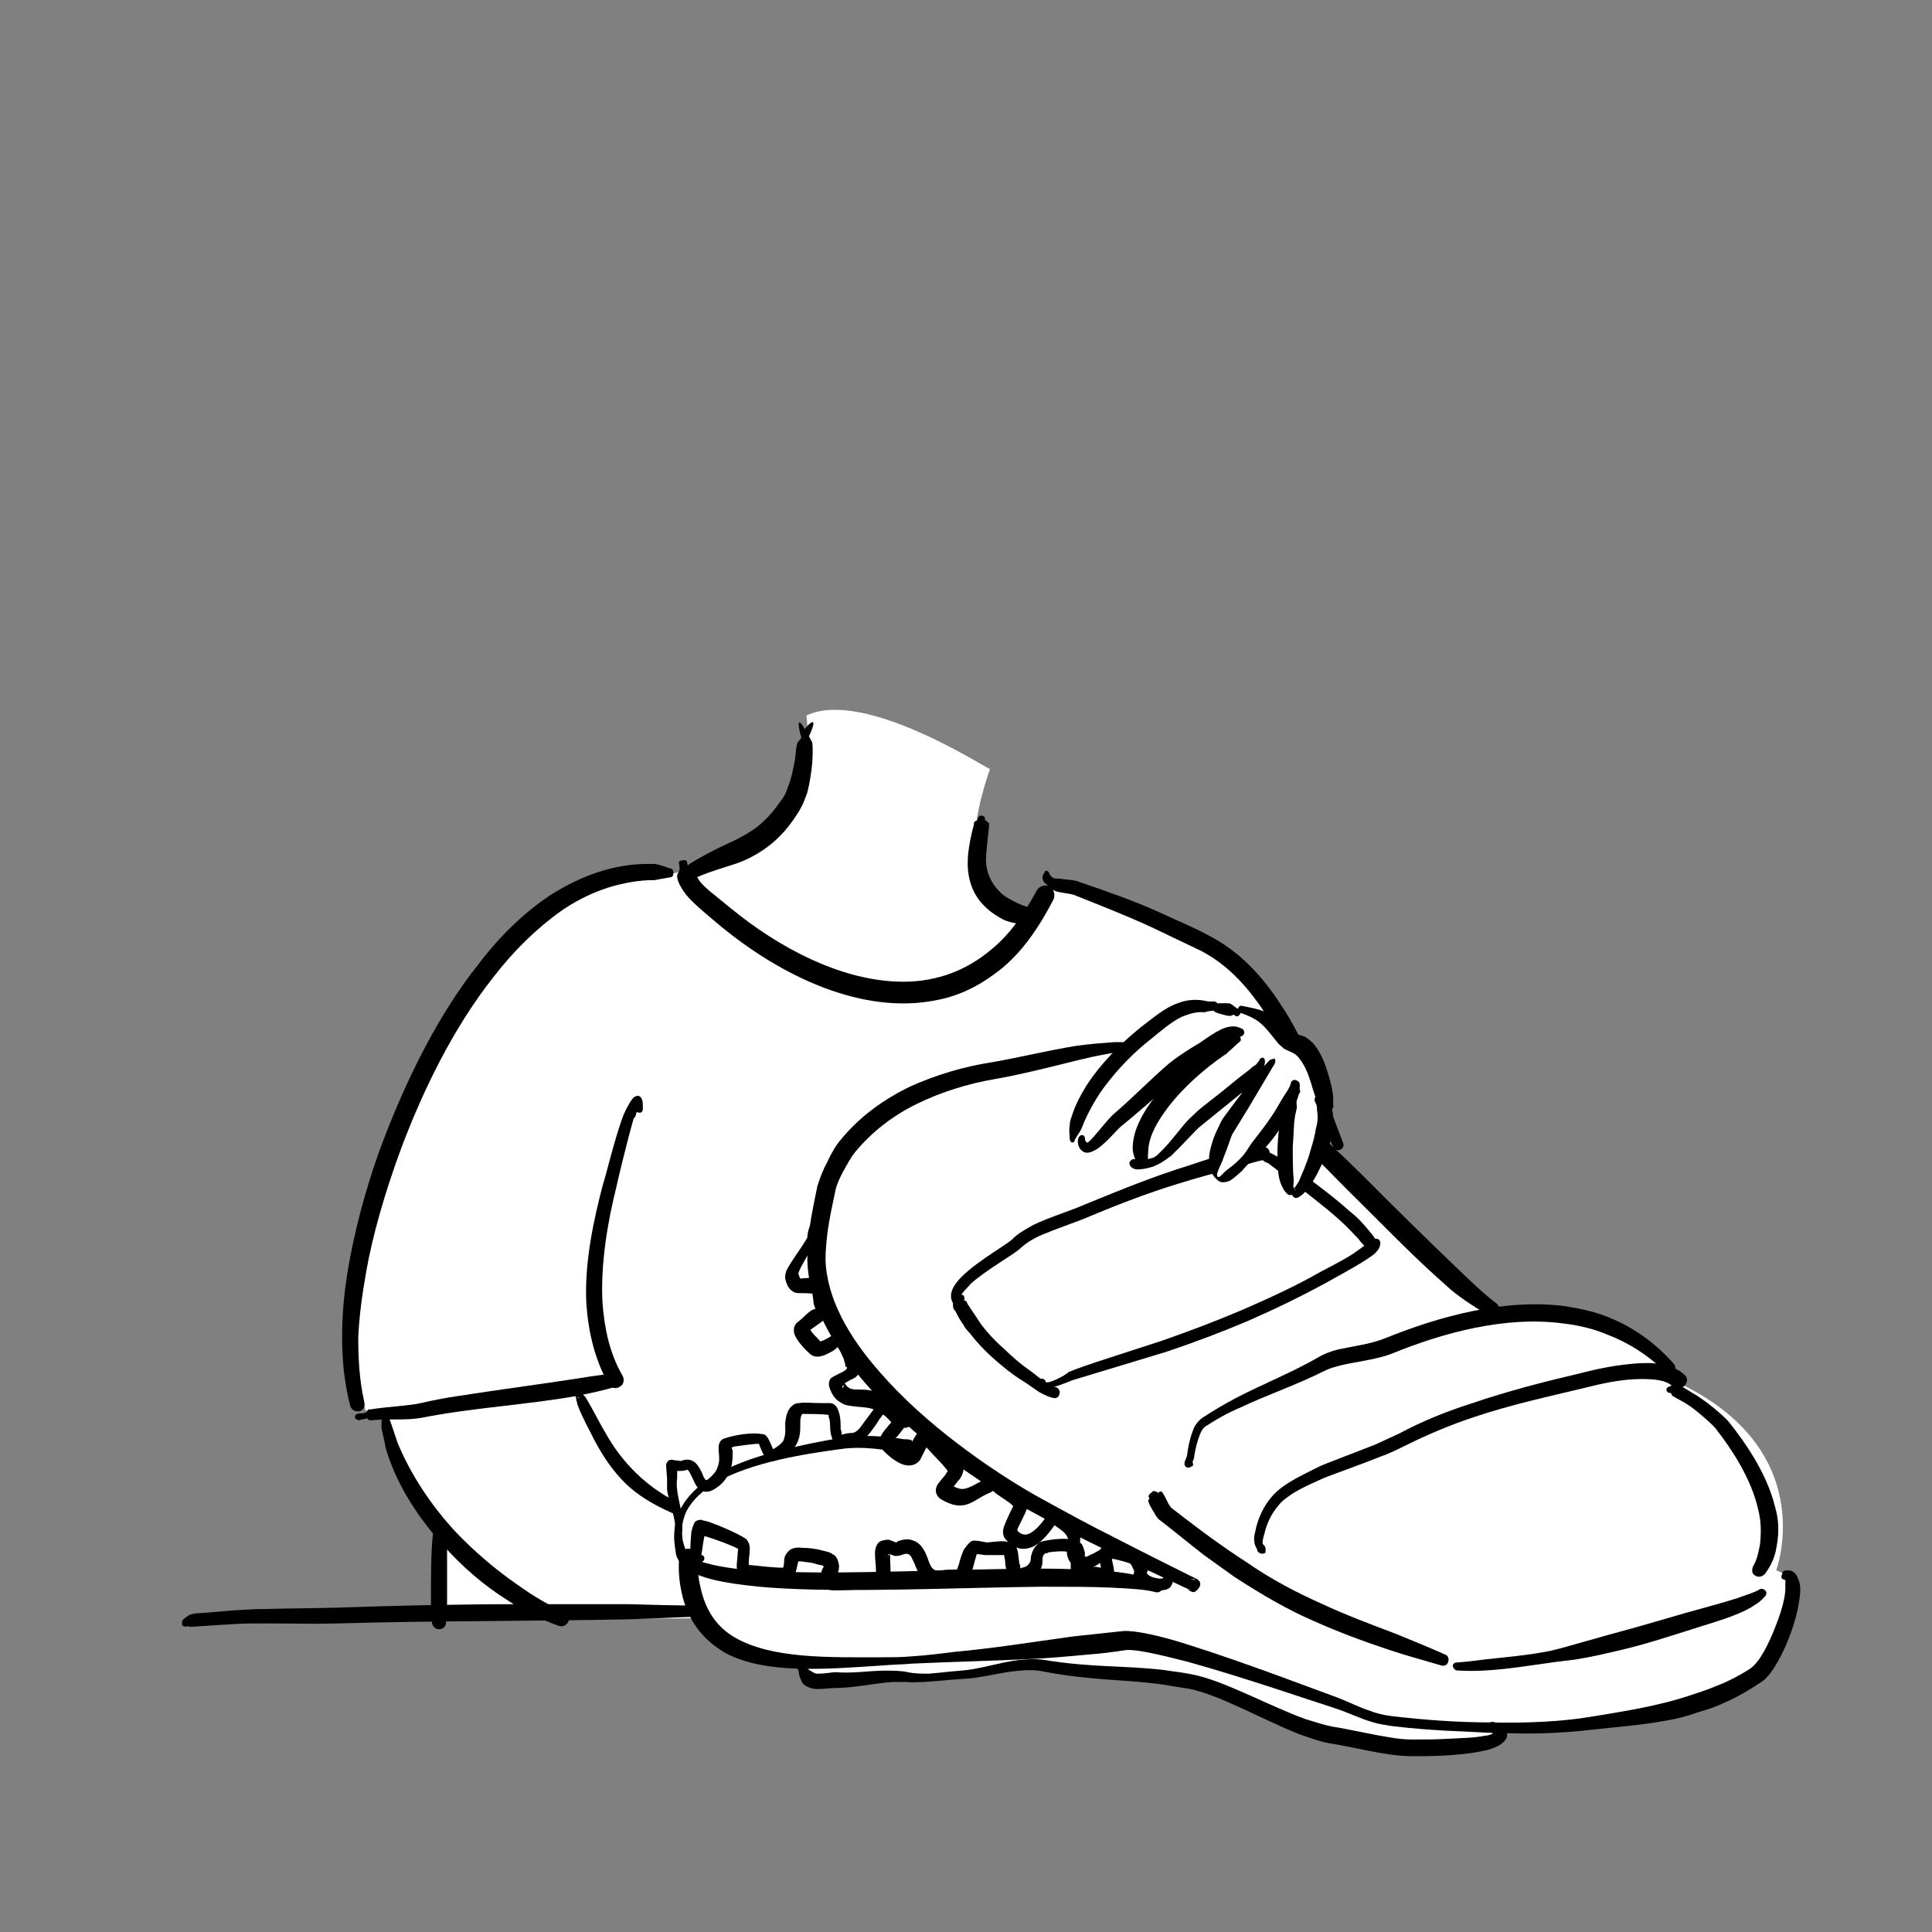 <?xml version="1.0" encoding="utf-8"?>
<!-- Generator: Adobe Illustrator 24.2.0, SVG Export Plug-In . SVG Version: 6.00 Build 0)  -->
<svg version="1.1" id="图层_1" xmlns="http://www.w3.org/2000/svg" xmlns:xlink="http://www.w3.org/1999/xlink" x="0px" y="0px"
	 viewBox="0 0 85 85" style="enable-background:new 0 0 85 85;" xml:space="preserve">
<rect x="0" y="0" width="85" height="85" fill="#808080" stroke="none"/>
<style type="text/css">
	.st0{fill-rule:evenodd;clip-rule:evenodd;fill:#FFFFFF;}
	.st1{fill-rule:evenodd;clip-rule:evenodd;}
	.st2{display:none;}
	.st3{display:inline;}
	.st4{fill-rule:evenodd;clip-rule:evenodd;fill:#040000;}
</style>
<g>
	<g>
		<g transform="matrix(0.444,0,0,0.398,0,0)">
			<path class="st0" d="M79.9,79.1c0,0,2.2,14-12.1,17.2c-14.3,3.3-14.7,1.8-25.9,22.4c-11.2,20.6-5.6,36.7-5.7,37.2l2.1,0.5
				c0,0,1.5,10,5.5,12.3l-0.5,10.3l25.2-0.1c0,0,3.7,5.9,10.6,4.9c0,0-0.4,2.6,7,1.8c7.4-0.8,7.6-0.2,15.2-1.5
				c2.7-0.5,4.4,0.3,5.7,0.5c2.5,0.4,3.6,0.6,5.7,0.7c3.2,0.1,11.9,2.6,16.3,5.5c4.4,2.9,18.5,4.1,19.8,0.3c0,0,15.3,0.4,21.1-3.5
				c5.8-3.8,10.2-12.6,6.1-14c0,0,4.7-13.9-10.8-21.3c0,0-2.5-6.8-17-7.1c0,0-15.2-15.4-16.8-18.1c0,0-2.7-15-11.8-22.1
				c-9.1-7.1-15.9-6.6-15.9-6.6l-1.7,3.1c0,0-8.9-0.4-3.9-16.5C98.2,85.3,85.7,76,79.9,79.1z"/>
		</g>
		<g transform="matrix(0.37,0,0,0.354,386.573,132.009)">
			<path class="st1" d="M-949.5-281.2l-0.4,0.5c0,0.1-0.1,0.1-0.1,0.2c-0.2,0.7-0.2,1.9-0.3,2.2c-0.2,1.1-0.4,2.2-0.8,3.2
				c-0.2,0.7-0.5,1.3-0.9,1.8c-1.2,1.8-2.3,2.9-3.5,3.7c-0.9,0.6-1.8,1.1-2.7,1.5c-1.4,0.7-2.8,1.4-4.5,2.5
				c-0.4,0.2-0.6,0.8-0.4,1.3c0.2,0.5,0.8,0.7,1.2,0.4c1.8-0.8,3.3-1.2,4.7-1.7c1.1-0.4,2.2-1,3.2-1.7c1.4-1,2.8-2.4,4.1-4.6
				c0.5-0.8,0.8-1.6,1.1-2.5c0.3-1.2,0.5-2.6,0.6-3.8c0-0.3,0.1-1.6,0-2.3c0-0.1,0-0.2-0.1-0.3l-0.3-0.6c0.9-2,0.6-2.3-0.5-0.9
				C-949.8-283.6-950.1-283.4-949.5-281.2z"/>
		</g>
		<g transform="matrix(0.444,0,0,0.398,0,0)">
			<path class="st1" d="M97.6,90.5c0,0,0-0.1,0-0.1c0-0.1-0.4-0.5-0.7,0c0,0,0,0.2-0.1,0.3c-0.1,0.1-0.1,0-0.2,0.1
				c-0.1,0.1-0.1,0.2-0.1,0.4c-0.3,1.1-0.6,3-0.6,3.8c-0.1,2.1,0.5,3.9,1.6,5.1c0.6,0.7,1.3,1.2,2,1.6c0.7,0.3,1.5,0.5,2.4,0.5
				c0.5,0.1,0.9-0.3,1-0.8c0.1-0.5-0.3-1-0.8-1.1c-0.6-0.1-1.2-0.4-1.7-0.7c-0.5-0.3-1-0.6-1.4-1.1c-0.8-0.9-1.3-2.1-1.3-3.5
				c0-0.7,0.2-2.5,0.3-3.6c0-0.2,0-0.3,0-0.4c-0.1-0.2-0.1,0-0.2-0.2C97.5,90.6,97.6,90.5,97.6,90.5L97.6,90.5z"/>
		</g>
		<g transform="matrix(0.427,0,0,0.302,85.387,332.442)">
			<path class="st1" d="M-180.6-863.9c0.1,0,0.1,0.1,0.2,0.1c0.4,0,1-0.1,1.1-0.1l3.4-0.3c1.1-0.1,2.1-0.1,3.2-0.1
				c2.5,0,5.1,0.1,7.6,0c9.5-0.4,20-0.3,29.9-0.6c2.5-0.1,5-0.3,7.5-0.4c0.3,0,0.6-0.4,0.6-0.8c0-0.4-0.3-0.8-0.6-0.8
				c-2.4,0-4.9-0.1-7.5-0.2c-3.7,0-7.5,0-11.2,0c-6.4,0-12.8,0.2-18.7,0.5c-2.5,0.1-5,0.1-7.5,0.2c-1.1,0-2.2,0.1-3.3,0.2l-3.4,0.4
				c-0.1,0-0.8,0-1.2,0.3c-0.1,0.1-0.2,0.2-0.3,0.3c-0.3,0.3-0.4,0.5-0.4,0.6c0,0.3-0.1,0.7,0.2,0.7
				C-181-863.8-180.8-863.8-180.6-863.9z"/>
		</g>
		<g transform="matrix(0.444,0,0,0.398,0,0)">
			<path class="st1" d="M67.3,95.5c0,0.3,0.1,0.5,0,0.7c0,0.3-0.2,0.3-0.2,0.6c0,0.5,0.2,0.9,0.4,1.3c0.6,1.2,1.6,2.1,3.5,3.9
				c6.6,6.2,14.6,10.1,21.6,8.6c2.1-0.4,4.1-1.4,5.9-2.9c2.3-1.8,4.2-4.6,5.9-8.3c0.2-0.5,0-1.2-0.4-1.4c-0.5-0.3-1.1,0-1.3,0.5
				c-1.3,2.7-2.7,4.8-4.3,6.3c-2.9,2.8-6.2,3.9-9.7,3.7c-5.5-0.3-11.4-3.6-16.4-8.2c-1.4-1.3-2.3-2-2.9-2.8
				c-0.3-0.4-0.4-0.8-0.7-1.2c-0.1-0.2-0.3-0.1-0.4-0.3c-0.1-0.2-0.2-0.4-0.2-0.6c0-0.2-0.2-0.4-0.4-0.3
				C67.3,95.1,67.2,95.3,67.3,95.5z"/>
		</g>
		<g transform="matrix(0.444,0,0,0.398,0,0)">
			<path class="st1" d="M66.4,96c-0.5-0.2-1-0.4-1.5-0.5c-0.2,0-0.5,0-0.7,0c-3.4,0-6.6,1.3-9.6,3.4c-2.6,1.9-5.1,4.6-7.2,7.7
				c-4,5.6-7.1,12.7-9.4,19.4c-1.8,5.3-2.9,10.3-3.5,14.2c-0.4,2.6-0.6,5.1-0.6,7.6c0,2.5,0.2,5,0.8,7.6c0.1,0.4,0.5,0.7,0.9,0.6
				c0.4-0.1,0.6-0.5,0.5-1c-0.5-2.5-0.6-4.8-0.6-7.2c0.1-2.4,0.4-4.8,0.8-7.3c0.6-3.8,1.8-8.6,3.5-13.7c2.2-6.5,5.2-13.3,9.1-18.8
				c2-2.9,4.3-5.4,6.7-7.3c2.6-2,5.5-3.2,8.6-3.4c0.2,0,0.4,0,0.6,0c0.5-0.1,1-0.2,1.5-0.3c0.2,0,0.4-0.1,0.4-0.3
				C66.8,96.2,66.6,96,66.4,96z"/>
		</g>
		<g transform="matrix(0.444,0,0,0.398,0,0)">
			<path class="st1" d="M63.1,122.9c0.1,0.1,0.2,0.1,0.3,0.1c0.2,0,0.3-0.2,0.3-0.4c0-0.6,0-0.9-0.1-1.1c-0.2-0.5-0.5-0.4-0.8-0.2
				c-0.2,0.2-0.6,0.9-1,1.9c-0.9,2.6-1.9,7.4-2,7.5c-1,4.2-1.9,8.9-1.7,13.4c0.2,3.1,0.8,6.1,2.2,8.9c0.2,0.4,0.7,0.6,1.1,0.3
				c0.4-0.2,0.5-0.8,0.3-1.2c-1.3-2.5-1.8-5.2-2-8.1c-0.2-4.3,0.5-8.9,1.4-12.9c0-0.1,1-4.8,1.7-7.5C63,123.5,63,123.2,63.1,122.9z
				 M63.2,122.2C63.3,122.2,63.4,122.2,63.2,122.2C63.3,122.1,63.3,122.1,63.2,122.2z"/>
		</g>
		<g transform="matrix(0.444,0,0,0.398,0,0)">
			<path class="st1" d="M35.6,157c0.2-0.1,0.5-0.1,0.7-0.2c0,0,0.1,0,0.1,0c0.1,0.1,0.1,0.2,0.2,0.2c0.1,0,0.1,0,0.2,0
				c0.9-0.1,2.1-0.1,3.1-0.1c0.8,0,1.5-0.1,2-0.2c5-1.1,10.3-1.4,15.3-2.4c1.3-0.3,2.6-0.6,3.8-1c0.4-0.1,0.6-0.5,0.5-0.9
				c-0.1-0.4-0.5-0.7-0.8-0.6c-1,0.2-2,0.3-3,0.5c-4,0.7-8.2,1.3-12.2,2c-1.3,0.2-2.6,0.5-3.8,0.8c-1.1,0.3-3.4,0.4-5,0.7
				c-0.1,0-0.1,0-0.2,0c-0.1,0.1-0.1,0.2-0.2,0.3c-0.3,0.2-0.7,0.1-0.9,0.2c-0.2,0.1-0.3,0.3-0.2,0.5C35.3,156.9,35.5,157,35.6,157z
				"/>
		</g>
		<g transform="matrix(0.444,0,0,0.398,0,0)">
			<path class="st1" d="M37.9,156.8c0,0.1-0.1,0.2-0.1,0.3c0,0.2,0,0.4,0,0.7c0.1,0.7,0.3,1.4,0.4,2.2c1,3.9,3.1,7.6,5.7,10.8
				c1.9,2.4,4.1,4.5,6.4,6.1c1.6,1.2,3.3,2.1,5,2.8c0.4,0.2,0.8,0,1-0.4c0.2-0.4,0-0.9-0.4-1.1c-1.6-0.8-3.1-1.8-4.6-3
				c-2.2-1.7-4.2-3.6-6.1-5.8c-2.5-3-4.5-6.4-5.8-9.9c-0.2-0.7-0.4-1.3-0.6-2c-0.1-0.2-0.1-0.4-0.2-0.6c0-0.1-0.1-0.1-0.2-0.2
				c0-0.2-0.2-0.3-0.4-0.3C37.9,156.4,37.8,156.6,37.9,156.8z"/>
		</g>
		<g transform="matrix(0.444,0,0,0.398,0,0)">
			<path class="st1" d="M57.7,154c0-0.1,0-0.1-0.1-0.2c-0.2-0.2-0.4-0.1-0.4-0.1c-0.1,0-0.2,0.1-0.2,0.2c0,0,0,0.1,0,0.3
				c0,0.1,0.1,0.3,0.1,0.5c0,0.1,0.1,0.3,0.1,0.5c0.4,1.3,1.4,3.3,1.7,4c0.9,1.9,1.9,3.5,3.1,4.8c1.2,1.3,2.7,2.3,4.5,3.2
				c0.3,0.2,0.6,0,0.8-0.3c0.1-0.3,0-0.7-0.3-0.9c-1.6-0.9-2.9-2-4-3.2c-1.1-1.2-2.1-2.6-3-4.4c-0.4-0.7-1.3-2.7-1.9-3.8
				c-0.1-0.2-0.2-0.3-0.3-0.4C57.8,154.2,57.7,154,57.7,154z M57.1,154.4c0.2,0.2,0.3,0.1,0.4,0C57.4,154.5,57.2,154.5,57.1,154.4z"
				/>
		</g>
		<g transform="matrix(0.428,0,0,0.497,88.197,-311.034)">
			<path class="st1" d="M-98.9,703.5c0,0.3,0.2,0.5,0.4,0.6c0.2,0.2,0.5,0.4,0.9,0.6c0.7,0.2,1.6,0.2,2.1,0.4
				c2.6,0.9,5.3,1.8,7.8,2.8c1.7,0.7,3.4,1.4,5.1,2.1c2.9,1.3,5,3.4,6.8,5.8c1,1.4,2,3,2.9,4.5c1.3,2.3,2.6,4.7,3.9,7.1
				c0.1,0.2,0.4,0.3,0.7,0.2c0.3-0.1,0.4-0.4,0.3-0.6c-1.1-2.4-2.1-5-3.4-7.4c-0.9-1.7-1.8-3.3-2.9-4.7c-2-2.7-4.4-4.9-7.6-6.3
				c-1.7-0.8-3.5-1.4-5.2-2.1c-2.6-1-5.3-1.8-8-2.6c-0.5-0.2-1.4-0.2-2.1-0.3c-0.3,0-0.5,0-0.7-0.1c-0.1-0.1-0.2-0.2-0.3-0.3
				c0-0.2-0.2-0.3-0.4-0.3C-98.8,703.2-98.9,703.3-98.9,703.5z"/>
		</g>
		<g transform="matrix(0.444,0,0,0.398,0,0)">
			<path class="st1" d="M43.9,169c0.1-0.1,0.2-0.3,0.2-0.5c-0.1-0.2-0.2-0.3-0.4-0.3c-0.1-0.1-0.3,0-0.7,0.7
				c-0.1,0.2-0.1,0.4-0.1,0.7c-0.2,1.7-0.2,5.2-0.2,7.8c0,0.7,0.1,1.4,0.1,1.9c0,0.4,0.3,0.8,0.7,0.8c0.4,0,0.7-0.3,0.7-0.8
				c0-0.6,0.1-1.2,0.1-1.9c0-2.6,0-6,0-7.7c0-0.2,0-0.4,0-0.6c0-0.2-0.2-0.2-0.2-0.2s-0.1,0-0.1,0C44,169,43.9,169,43.9,169z"/>
		</g>
		<g>
			<g transform="matrix(0.444,0,0,0.398,0,0)">
				<path class="st1" d="M117.7,175.7c0.1,0.1,0.2,0.2,0.3,0.2c0.1,0.1,0.3,0.1,0.3,0.1c0.2,0,1.2-1,0.2-1.5c-2.7-1.5-5.4-3-8-4.5
					c-2.7-1.5-5.3-3.1-7.9-4.7c-4.4-2.8-10.9-7.8-15.4-13.6c-3.1-3.9-5.3-8.2-5.4-12.5c0-1,0.1-2,0.2-3c0.2-1.6,0.5-3.1,0.8-4.7
					c0.1-0.5,0.4-1.3,0.8-2.1c0.4-0.8,0.8-1.6,1.1-2c1.7-2.3,3.8-4.1,6.2-5.4c2.4-1.3,5-2.2,7.6-2.7c2.6-0.5,5.4-1.3,8.3-2.1
					c1.8-0.5,3.7-0.9,5.5-1.1c0.4,0,0.8,0,1.2,0c1.6,0.1,3.1,0.5,4.5,1.2c1.1,0.5,2.2,1.3,3.3,2.1c1,0.8,2.1,1.6,3.1,2.5
					c3,2.7,6,6.1,9,9.5c3.1,3.4,6.1,6.9,9,9.8c0.5,0.5,1,1,1.4,1.4c1.2,1.1,2.5,2,3.7,2.8c0.3,0.2,0.7,0.2,1-0.2
					c0.2-0.4,0.1-0.8-0.2-1.1c-1.3-1.1-2.6-2.5-4-4c-2.9-3.1-6.1-6.6-9.3-10.2c-2.1-2.3-4.3-4.6-6.4-6.7c-2.3-2.2-4.5-4.1-6.7-5.5
					c-1.1-0.7-2.2-1.3-3.3-1.7c-1.6-0.6-3.2-0.8-4.9-0.8c-1.1,0-2.2,0-3.3,0c-1.2,0.1-2.4,0.2-3.7,0.4c-2.8,0.5-5.7,1.3-8.3,1.8
					c-2.9,0.5-5.6,1.4-8.2,2.7c-2.6,1.4-5,3.3-6.9,5.9c-0.4,0.5-0.9,1.4-1.3,2.4c-0.5,1-0.8,2-1,2.7c-0.3,1.6-0.6,3.2-0.8,4.8
					c-0.1,1.1-0.2,2.2-0.2,3.4c0.1,4.7,2.5,9.5,5.9,13.8c4.7,6,11.4,11,16,13.8c2.6,1.6,5.3,3.2,8,4.6c2.7,1.5,5.4,2.9,8.1,4.3
					c0,0-0.1-0.1-0.1-0.1C117.8,175.8,117.7,175.8,117.7,175.7z M118,174.6c0.2,0,0.4,0.1,0.4,0c0-0.1-0.2,0-0.2,0
					C118.1,174.5,118.1,174.6,118,174.6z"/>
			</g>
			<g transform="matrix(0.444,0,0,0.398,0,0)">
				<path class="st1" d="M113.9,165.6c0,0.2-0.2,0.2-0.1,0.4c0.1,0.4,0.3,0.7,0.5,1.1c0.2,0.4,0.4,0.8,0.7,1
					c1.4,1.2,2.8,2.5,4.3,3.8c1,0.8,2,1.6,3,2.4c2.9,2.1,5.4,3.7,7.9,4.9c2.4,1.2,4.8,2.2,7.5,3.2c1.6,0.6,3.3,1.1,5.1,1.7
					c0.3,0.1,0.6,0,0.7-0.4c0.1-0.3,0-0.7-0.3-0.8c-1.8-0.9-3.4-1.6-4.9-2.3c-2.6-1.1-5-2.1-7.3-3.3c-2.4-1.2-4.9-2.6-7.6-4.7
					c-1-0.7-2-1.5-2.9-2.2c-1.5-1.2-2.9-2.4-4.3-3.6c-0.4-0.3-0.6-1.1-0.9-1.6c-0.1-0.1-0.1-0.3-0.2-0.3c-0.3-0.1-0.1,0.1-0.4,0.1
					c0,0-0.1-0.1-0.1-0.1c-0.2-0.1-0.4-0.1-0.5,0.1C113.7,165.3,113.8,165.5,113.9,165.6z"/>
			</g>
			<g transform="matrix(0.391,0,0,0.381,283.899,56.588)">
				<path class="st1" d="M-591.9,20.3c0.1-0.2,0.2-0.5,0.2-0.7c0.1-0.7,0.3-1.6,0.6-2.4c0.2-0.5,0.4-0.9,0.8-1.1
					c1.2-0.8,2.4-1.5,3.8-2.1c3.1-1.5,6.3-2.6,9.4-4.2c0.4-0.2,0.9-0.4,1.3-0.5c2-0.6,4.2-0.7,6.3-1.5c5.7-2.4,12.8-4.4,19.3-3.5
					c1.7,0.2,3.4,0.6,5,1.3c2.3,0.9,4.5,2.3,6.5,4.3c0.3,0.3,0.7,0.3,0.9,0c0.3-0.3,0.3-0.7,0-1c-2-2.3-4.3-4-6.8-5.1
					c-1.7-0.8-3.6-1.2-5.4-1.5c-6.8-0.9-14.2,1.2-20.2,3.7c-1.7,0.7-3.5,0.9-5.3,1.3c-0.8,0.2-1.6,0.5-2.4,1c-2.9,1.7-6.1,3-9.1,4.6
					c-1.3,0.7-2.6,1.5-3.8,2.3c-0.5,0.4-0.9,0.9-1.1,1.6c-0.3,0.8-0.5,1.8-0.6,2.6c0,0.3-0.3,0.8-0.3,1c0,0.2,0,0.3,0.1,0.4
					c0.1,0.1,0.3,0.3,0.7,0C-591.8,20.8-591.8,20.5-591.9,20.3L-591.9,20.3z"/>
			</g>
			<g transform="matrix(0.605,0,0,0.376,-917.737,72.378)">
				<path class="st1" d="M1638.4-29.5c0.1,0.1,0.1,0.2,0.1,0.3c0.4,0.4,1.1,0.9,1.7,1.7c0.7,0.9,1.4,1.9,1.6,2.4
					c1,2.1,2.5,5.6,3,9.4c0.2,1.3,0.2,2.7,0.1,4c-0.1,0.8-0.2,1.7-0.5,2.5c-0.1,0.4-0.1,0.9,0.2,1.1c0.2,0.2,0.5,0.1,0.7-0.3
					c0.4-0.9,0.7-1.9,0.8-3c0.2-1.6,0.2-3.2-0.1-4.8c-0.6-4-2.3-7.8-3.4-10c-0.4-0.7-1.6-2.4-2.7-3.4c-0.5-0.5-1-1-1.3-0.9
					c-0.1,0-0.1,0.1-0.2,0.2c-0.1,0-0.3,0.2-0.3,0.4C1638.1-29.7,1638.2-29.5,1638.4-29.5z"/>
			</g>
			<g transform="matrix(0.444,0,0,0.398,0,0)">
				<path class="st1" d="M80,136.8L80,136.8c-0.6,1.2-1.6,2.6-2,3.5c-0.2,0.4-0.2,0.8-0.2,1c0.2,1.1,0.6,1.4,1,1.6
					c0.4,0.1,0.9,0,1.7,0.1l0.1,0.8c0,0.3,0.1,0.6,0.2,0.9c-0.5,0-1.2,1-1.7,1.4c-0.4,0.3-0.5,0.8-0.4,1.3c0.2,0.8,1.2,1.9,1.4,2.1
					c0.4,0.5,0.9,0.6,1.6,0.3c0.4-0.2,1-0.5,1.3-0.9c0.2,0.3,0.4,0.8,0.6,1.3c0.1,0.4,0.2,0.7,0.2,1.1l0,0.1c0,0,0,0,0-0.1
					c0-0.1,0-0.3,0.1-0.2c0.3,0.4-1.3,0.9-1.6,1.3c-0.2,0.3-0.2,0.7-0.1,1c0.3,1,0.7,1.4,1.2,1.7c0.4,0.3,0.9,0.3,1.5,0.4
					c0.9,0.1,2.1,0,3.4,1.7c0,0.1-0.1,0.2-0.2,0.3c-0.3,0.4-0.6,0.8-0.8,1.2c-0.2,0.5-0.2,1,0.1,1.5c0.5,0.6,1.3,1.4,2.1,1.7
					c0.6,0.2,1.1,0.1,1.5-0.3c0,0,0.2-0.2,0.3-0.5c0.1-0.2,0.3-0.7,0.5-1.1c0.4,0.5,1.1,1.3,1.6,1.9c0.2,0.3,0.4,0.5,0.5,0.7
					c0,0.1-0.2,0.3-0.2,0.4c-0.3,0.4-0.6,0.8-0.8,1.1c-0.3,0.6-0.2,1.2,0.3,1.6c0.9,0.6,1.6,0.8,2.2,0.7c0.9-0.1,1.6-0.9,2.7-1.4
					c0,0,0.2-0.1,0.3-0.2c0.1,0.1,0.2,0.2,0.3,0.3c0.6,0.5,1.3,0.9,1.7,1.4c-0.2,0.4-0.7,1.6-0.9,2.2c-0.2,0.6-0.1,1.1,0.1,1.4
					c0.9,1.2,1.8,1.3,2.7,0.9c1-0.5,1.8-1.8,2.2-2.4c0.2,0.2,0.4,0.3,0.5,0.4c0.5,0.4,0.7,0.7,0.8,1c0.1,0.4,0,0.8-0.1,1.1
					c0,0.6,0,1.2,0.5,1.8c0.4,0.5,0.9,0.7,1.4,0.6c0.7-0.1,1.5-0.8,2.3-1.4c0.3-0.2,0.6-0.5,0.8-0.4c0.1,0.1,0.1,0.2,0.2,0.2
					c0.1,0.1,0.3,0.1,0.4,0.1c0.7,0.6,0.9,1.2,1.1,1.7c0.2,0.5,0.3,0.9,0.6,1.3c0.3,0.4,0.8,0.7,1.7,0.8c0.5,0,1,0,1.3-0.4
					c0.1-0.2,0.3-0.5,0.2-1c0-0.3-0.2-0.5-0.4-0.6c-0.2,0-0.5,0.2-0.5,0.5c0,0.1-0.1,0.2-0.2,0.2c0,0,0,0,0,0s-0.1,0-0.1,0
					c-0.1,0-0.2,0-0.2,0c-0.5-0.1-0.8-0.2-1-0.4c-0.3-0.3-0.3-0.7-0.5-1.2c-0.3-0.7-0.6-1.4-1.6-2c-0.1-0.1-0.2-0.1-0.3-0.1
					c0,0-0.1-0.1-0.1-0.1c-0.3-0.2-0.5-0.2-0.8-0.2c-0.7,0.1-1.6,1-2.5,1.4c-0.3,0.2-0.6,0.3-0.8,0c-0.3-0.4-0.2-0.7-0.2-1
					c0-0.5,0.1-0.9,0-1.4c-0.1-0.5-0.5-1.1-1.4-1.7c-0.1-0.1-0.6-0.5-0.9-0.7c-0.3-0.1-0.6-0.1-0.8,0.1c0,0-0.7,1.5-1.7,2.2
					c-0.4,0.3-0.9,0.4-1.4-0.2c0-0.1,0.1-0.4,0.2-0.6c0.3-0.7,0.7-1.5,0.8-2c0.1-0.4,0-0.8-0.2-1c-0.2-0.2-0.3-0.4-0.6-0.6
					c-0.6-0.5-1.3-0.8-1.8-1.5c-0.2-0.3-0.5-0.4-0.7-0.4c-0.3,0-0.9,0.2-0.8,0.4c-0.9,0.4-1.5,1-2.3,1.1c-0.3,0-0.6-0.1-0.9-0.3
					c0.2-0.2,0.4-0.6,0.6-0.8c0.3-0.5,0.5-1.1,0.3-1.6c-0.1-0.2-0.3-0.6-0.6-1c-0.7-0.9-1.8-2-2.2-2.6c-0.4-0.6-0.9-0.6-1.4-0.2
					c-0.4,0.3-0.9,1.4-1.1,2c-0.2,0-0.3-0.1-0.5-0.3c-0.3-0.2-0.6-0.6-0.9-0.8c0.1-0.1,0.2-0.2,0.2-0.2c0.3-0.4,0.6-0.8,0.8-1.2
					c0.2-0.5,0.2-1-0.1-1.5c-0.7-0.9-1.3-1.5-1.9-1.8c-1.1-0.7-2-0.7-2.8-0.7c-0.5,0-0.9-0.1-1.2-0.7c0.3-0.2,0.8-0.5,1-0.6
					c0.4-0.3,0.5-0.7,0.6-0.9c0-0.5-0.1-1.2-0.4-1.9c-0.4-1.1-1.1-2.1-1.1-2.1c-0.1-0.2-0.3-0.3-0.4-0.3c-0.2,0-0.4,0-0.5,0.2
					c0,0-0.6,0.5-1.2,0.8c-0.1,0.1-0.3,0.1-0.4,0.2c-0.1-0.1-0.3-0.4-0.5-0.6c-0.2-0.2-0.4-0.5-0.5-0.7c0.6-0.5,1.5-1.1,1.8-1.6
					c0.3-0.5,0.3-0.9-0.1-1.4c-0.1-0.2-0.1-0.5-0.1-0.8c0-0.4,0-0.8-0.1-1.1c-0.2-0.4-0.4-0.7-0.9-0.8c-0.6-0.1-1,0-1.3,0
					c-0.1,0-0.2,0.1-0.3,0c-0.1-0.1-0.1-0.3-0.2-0.5c0-0.1,0.2-0.6,0.4-1c0.3-0.6,0.7-1.4,1.1-2.1l0,0c0.1-0.1,0.2-0.2,0.2-0.3l0,0
					c0.1-0.2,0.2-0.5,0.3-0.7c0.3-0.7,0.3-1.3,0-1.7c-0.1-0.2-0.7-0.3-0.8,0.4C80.1,135.9,80,136.4,80,136.8z M88.6,159.2
					c0,0.1-0.1,0.1,0,0.1C88.7,159.4,88.7,159.3,88.6,159.2z M83.6,153.1c-0.1,0.1-0.2,0.2-0.1,0.3
					C83.6,153.4,83.6,153.2,83.6,153.1z"/>
			</g>
			<g transform="matrix(0.444,0,0,0.398,0,0)">
				<path class="st1" d="M83.4,158.6c0-0.2,0-0.4-0.1-0.6c0-0.5,0-1.1-0.1-1.6c-0.1-0.4-0.2-0.8-0.4-1c0,0-0.2-0.3-0.6-0.3
					c-0.2,0-0.5,0-0.9,0c-0.7,0-1.7-0.1-2.1,0c-0.4,0-0.6,0.2-0.6,0.2c-0.6,0.5-0.7,1.2-0.8,2c0,0.6,0.1,1.3-0.2,2
					c-0.2,0.3-0.5,0.6-1,0.9c-0.1-0.3-0.3-0.8-0.4-1c-0.1-0.3-0.3-0.5-0.4-0.6c-0.2-0.1-1-0.2-1.8-0.1c-1.1,0.1-2.3,0.5-2.4,0.6
					c-0.3,0.2-0.4,0.6-0.4,1c0,0.5,0.2,1.3-0.1,2.1c-0.1,0.4-0.4,0.8-0.8,1.2c-0.1,0.1-0.2,0.2-0.3,0.2c0,0-0.1,0-0.1,0
					c0-0.1-0.2-0.3-0.2-0.4c-0.2-0.6-0.5-1.2-0.8-1.5c-0.3-0.3-0.8-0.5-1.4-0.2l-0.8-0.1c-0.2-0.1-0.4,0-0.5,0.1
					c-0.1,0.1-0.2,0.3-0.2,0.5l0.1,1.4c0,0.4,0,0.9,0,1.3c0.2,1.5,0.9,3.1,0.8,4.5c0,0.2,0.1,0.4,0.3,0.4c0.2,0,0.4-0.1,0.4-0.4
					c0-0.4,0-0.8,0-1.3c-0.1-1.5-0.7-3-0.5-4.5l0-0.8c0.1,0,0.2,0,0.3,0c0.2,0,0.4,0,0.6-0.1c0.2-0.1,0.3,0.2,0.4,0.4
					c0.3,0.6,0.5,1.4,0.9,1.7c0.4,0.4,1,0.5,1.9-0.3c0.7-0.6,1-1.3,1.2-1.9c0.2-0.7,0.2-1.4,0.2-2c0-0.1-0.1-0.3-0.1-0.4
					c0.1,0,0.2-0.1,0.3-0.1c0.7-0.1,1.8-0.3,2.4-0.3c0.1,0.3,0.4,1.2,0.6,1.4c0.3,0.6,0.8,0.6,0.9,0.5c1.2-0.5,1.9-1.2,2.2-1.8
					c0.4-0.8,0.4-1.5,0.4-2.3c0-0.4,0-0.8,0.2-1.1h0c0.6,0,1.9,0,2.6,0.1c0,0.1,0,0.3,0.1,0.5c0.1,0.6,0,1.3,0.2,1.9
					c0.1,0.4,0.2,0.7,0.4,1c0.1,0.1,0.3,0.3,0.7,0.3c0.3,0,1-0.4,1.2-0.4c0.9-0.2,1.8-1.7,2.5-2.9c0.2-0.3,0.4-0.6,0.6-0.8
					c0.1-0.1,0.2-0.3,0.3-0.2c0.1,0,0.2,0.1,0.3,0.3c0.2,0.3,0.5,0.7,0.8,1.4c0.1,0.3,0.4,0.4,0.7,0.3c0.3-0.1,0.4-0.4,0.3-0.7
					c-0.2-0.8-0.4-1.3-0.6-1.7c-0.7-1.2-1.5-1.1-2.2-0.6c-0.6,0.5-1.2,1.6-1.9,2.6c-0.3,0.5-0.6,0.9-1,1
					C84,158.4,83.7,158.5,83.4,158.6z M72.3,160.1L72.3,160.1C72.3,160.1,72.4,160,72.3,160.1C72.3,160,72.3,160.1,72.3,160.1z"/>
			</g>
			<g transform="matrix(0.444,0,0,0.398,0,0)">
				<path class="st1" d="M69.6,172.6c0.1,0,0.2-0.2,0.2-0.3c0-0.2-0.1-0.4-0.3-0.4c0.1-0.7,0.2-1.6,0.3-2.1c1,0.3,3.1,1.2,3.3,1.4
					c0.1,0.1,0,0.3,0,0.4c0,0.5-0.1,1.1-0.1,1.5c0,0.4,0.1,0.7,0.3,0.9c0,0,0.2,0.2,0.7,0.3c0.5,0.1,1.7,0.3,2.6,0.4
					c0.5,0.1,1,0.1,1.2,0.1c0.3,0,0.5-0.1,0.5-0.2c0.5-0.4,0.6-1,0.7-1.5l0.1-0.5c0.1,0,0.2,0,0.3,0c0.5,0.1,1,0.1,1.5,0.3
					c0.3,0.1,0.5,0.1,0.7,0.2c0,0.1,0,0.2-0.1,0.3c-0.1,0.3-0.2,0.7-0.2,1c0,0.4,0,0.8,0.3,1.1c0,0,0.4,0.3,1.1,0.3
					c1.3,0,4.4-0.2,4.7-0.3c0.4-0.2,0.7-0.6,0.8-1.3c0.1-0.5,0-1.3,0-2c0-0.1,0-0.3,0-0.4c0.2,0.1,0.4,0.2,0.5,0.2
					c0.2,0,0.4,0,0.6-0.1c0.3-0.1,0.5-0.2,0.7-0.1c0.3,0.1,0.4,0.6,0.6,1c0.3,0.9,0.7,1.8,1.4,2.2c0.4,0.2,0.9,0.3,1.6,0.1
					c0.2-0.1,1.1,0,1.5-0.1c0.2,0,0.4-0.1,0.5-0.2c0.2-0.2,0.4-0.5,0.6-0.9c0.2-0.4,0.3-1,0.4-1.4c0.1-0.3,0.1-0.5,0.2-0.7
					c0.3,0,0.7,0.1,0.8,0.1c0.3,0,1.5,0,1.9,0c0,0.2,0.1,0.5,0.1,0.7c0,0.6,0.2,1.3,0.4,1.7c0.3,0.5,0.8,0.8,1.7,0.4
					c0.6-0.2,0.9-0.5,1.1-0.8c0.4-0.4,0.5-0.9,0.5-1.4c0-0.3,0-0.6,0.3-0.8c0.1,0,0.2,0,0.3-0.1c0.6-0.1,1.6-0.2,2.1,0l0,0
					c0.1,0.2,0.1,0.4,0.1,0.7c0,0.5,0,1,0,1.4c0,0.4,0.2,0.7,0.3,1c0.2,0.2,0.4,0.4,0.7,0.3c0.3,0,0.8-0.3,1-0.4
					c0.2-0.1,0.8,0.1,1.2,0.2c0.4,0,0.6-0.1,0.8-0.2c0.2-0.2,0.3-0.4,0.3-0.8c0-0.3-0.1-0.8-0.2-1.3c0-0.1,0-0.1,0-0.2
					c0.5,0.1,1.2,0.3,1.7,0.5c0.2,0.1,0.5,0.2,0.5,0.3c0.1,0.1,0.1,0.1,0.1,0.2c0,0.1-0.1,0.2-0.1,0.4c-0.1,0.3-0.1,0.7,0.1,1.3
					c0.1,0.4,0.5,0.5,0.8,0.4c0.3-0.1,0.5-0.5,0.4-0.9c-0.1-0.4-0.1-0.6,0-0.8c0.1-0.2,0.1-0.4,0.1-0.6c0-0.2-0.1-0.6-0.4-1
					c-0.3-0.4-1.3-0.8-2.2-1.1c-0.6-0.2-1.1-0.3-1.3-0.3c-0.3,0-0.5,0.1-0.6,0.2c-0.2,0.2-0.4,0.6-0.4,1c0,0.3,0.1,0.9,0.2,1.4
					l-0.5-0.1c-0.3,0-0.6,0-0.8,0.1c0,0-0.2,0.1-0.3,0.1c0-0.1,0-0.3,0-0.4c0-0.5,0-1,0-1.4c-0.1-0.4-0.2-0.7-0.3-0.9
					c-0.2-0.3-1-0.6-1.8-0.6c-1.1,0-2.3,0.3-2.4,0.4c-0.5,0.5-0.7,0.9-0.8,1.4c-0.1,0.3,0,0.6-0.2,0.9c-0.1,0.2-0.3,0.4-0.7,0.5
					c-0.1,0-0.1,0-0.2,0.1c0,0,0-0.1,0-0.1c0-0.1,0-0.3-0.1-0.5c-0.1-0.8-0.1-1.6-0.4-1.9c-0.2-0.2-0.5-0.4-0.9-0.5
					c-0.6-0.1-1.6,0.1-1.9,0.1c-0.1,0-0.9-0.2-1.2-0.2c-0.3,0-0.4,0.1-0.5,0.2c-0.2,0.2-0.4,0.5-0.6,0.8c-0.2,0.5-0.4,1.2-0.5,1.7
					c-0.1,0.2-0.1,0.4-0.2,0.5c-0.3,0-1.2,0-1.5,0.1c-0.9,0.2-1.1-0.5-1.3-1.1c-0.3-1-0.7-1.9-1.5-2.2c-0.4-0.2-0.9-0.2-1.6,0.1
					c0,0,0,0,0,0c0,0.3-0.6-0.2-0.9-0.2c-0.3,0-0.6,0.1-0.8,0.2c-0.3,0.2-0.5,0.7-0.5,1.3c0,0.6,0.1,1.3,0.1,1.9c0,0.1,0,0.3,0,0.4
					c-0.6,0.1-2.7,0.2-3.9,0.2c0-0.1,0-0.1,0.1-0.2c0.1-0.4,0.2-0.8,0.1-1.2c-0.1-0.4-0.2-0.8-0.6-1c-0.2-0.2-0.6-0.3-1-0.4
					c-0.6-0.2-1.4-0.3-2-0.3c-0.7-0.1-1.1,0.1-1.3,0.3c-0.3,0.3-0.5,0.7-0.5,1.1c0,0.2,0,0.5-0.1,0.8l0,0c-0.8,0-2.5-0.2-3.3-0.3
					l-0.1,0c0-0.1,0-0.2,0-0.3c0-0.5,0.1-1,0.1-1.5c0-0.4-0.1-0.7-0.3-1c-0.2-0.3-2.3-1.4-3.6-1.9c-0.4-0.2-0.8-0.2-0.9-0.3
					c-0.3,0-0.5,0.1-0.6,0.2c-0.1,0.1-0.3,0.6-0.4,1.2c-0.1,1.1-0.1,2.9-0.2,3.3c0,0.2,0,0.3,0,0.3c0.1,0.2,0.6,0.7,0.9,0
					C69.5,173,69.6,172.6,69.6,172.6L69.6,172.6z M101.1,173.4C101.1,173.5,101.1,173.5,101.1,173.4
					C101.2,173.4,101.1,173.4,101.1,173.4z M69.5,172.8L69.5,172.8C69.5,172.9,69.5,172.8,69.5,172.8z M88.2,171.8
					c-0.1,0-0.2,0-0.2,0.1C88,172,88.1,171.9,88.2,171.8z M89,170.5l-0.1,0C88.9,170.5,89,170.5,89,170.5z"/>
			</g>
			<g transform="matrix(0.405,0,0,0.388,211.192,32.386)">
				<path class="st1" d="M-384.1,91.8c-0.1-0.1-0.1-0.1-0.2-0.2c0-0.1,0-0.2,0-0.2c0-0.4,0.2-0.9,0.3-1.4c0.4-1.4,1-2.3,1.7-3.1
					c1.2-1.2,2.8-1.9,4.7-2.8c0.7-0.3,3.7-1.4,6.1-2.4c1.1-0.4,2-0.9,2.6-1.2c2.5-1.3,5-2.4,7.6-3.3c4-1.4,8-2.3,12-3.3
					c1.5-0.4,3.9-1,6.1-1c1.4,0,2.7,0.1,3.4,0.8c0.3,0.4,0.9,0.4,1.3,0c0.4-0.4,0.4-1,0-1.3c-0.8-0.8-2.1-1.2-3.5-1.3
					c-2.6-0.1-5.8,0.6-7.6,1.1c-4.1,1-8.2,2.1-12.1,3.5c-2.7,0.9-5.3,2-7.8,3.4c-0.6,0.3-1.5,0.7-2.5,1.2c-2.4,1-5.5,2.2-6.1,2.5
					c-2.1,1.1-3.8,1.9-5,3.2c-0.8,0.9-1.5,2.1-1.9,3.7c-0.1,0.6-0.3,1.1-0.2,1.6c0,0.3,0.1,0.5,0.2,0.7c0.1,0.2,0.1,0.3,0.2,0.5
					c0.2,0.2,0.5,0.3,0.8,0.1C-384,92.4-383.9,92.1-384.1,91.8z"/>
			</g>
			<g transform="matrix(0.378,0,0,0.268,367.523,448.211)">
				<path class="st1" d="M-802.7-1398.2c1.1,0.1,2.2,0.1,3.3,0c2.6-0.2,5.1-0.8,7.7-1.3c0.9-0.2,1.8-0.3,2.8-0.5
					c1.8-0.4,3.6-1,5.4-1.6c2.7-0.9,5.3-2.1,8-3.3c1.7-0.8,3.6-1.5,5.3-2.5c0.7-0.4,1.5-0.9,2.1-1.5c0.5-0.4,0.9-0.9,1.2-1.4
					c0.2-0.2,0.3-0.7,0.1-1c-0.2-0.3-0.5-0.4-0.7-0.2c-0.7,0.6-1.6,0.9-2.5,1.4c-2,0.9-4.2,1.7-6.2,2.5c-1.5,0.6-2.9,1.2-4.4,1.8
					c-2.2,0.9-4.4,1.7-6.6,2.6c-1.6,0.6-3.1,1.3-4.7,1.8c-2.5,0.7-5,1-7.6,1.4c-1.1,0.2-2.2,0.4-3.3,0.5c-0.2,0-0.4,0.3-0.4,0.6
					C-803.1-1398.5-802.9-1398.2-802.7-1398.2z"/>
			</g>
			<g transform="matrix(0.444,0,0,0.398,0,0)">
				<path class="st1" d="M95.1,143.8c-0.1-0.3,0.1-0.6,0.3-0.9c0.2-0.3,0.5-0.6,0.8-1c1.6-1.6,4.4-3.3,5-4c0.6-0.6,1.5-1.2,2.5-1.6
					c1.5-0.7,3.2-1.3,4.4-1.9c2.8-1.3,5.6-2.5,8.5-3.5c2-0.7,4-1.3,6.1-1.9c0.9-0.3,1.7-0.6,2.6-0.8c0.3-0.1,0.6-0.5,0.5-0.9
					c-0.1-0.4-0.4-0.6-0.8-0.5c-0.7,0.1-1.5,0.2-2.2,0.4c-1.7,0.4-3.3,1-4.9,1.6c-3.5,1.2-6.8,2.7-10.3,4.3
					c-1.4,0.7-3.5,1.4-5.2,2.3c-0.8,0.5-1.6,1-2.1,1.6c-0.8,0.8-4.4,3-5.6,4.9c-0.6,0.9-0.6,1.8-0.1,2.4c0.1,0.2,0.3,0.2,0.5,0.1
					C95.2,144.3,95.2,144,95.1,143.8z"/>
			</g>
			<g transform="matrix(0.495,0.026,-0.031,0.468,-177.807,-370.571)">
				<path class="st1" d="M526,870.8C526,870.8,525.9,870.8,526,870.8c-0.2,0-0.2,0-0.2,0.1c-0.3,0.1-0.1,0.3-0.2,0.4
					c0,0.1,0.1,0.2,0.3,0.3c0.1,0,0.2,0.1,0.3,0.2c0.1,0,0.2,0.1,0.3,0.1l2.4,1.7c1.4,1.1,2.9,2.1,4.3,3.3c0.6,0.5,1.2,1.1,1.8,1.7
					c0.2,0.3,0.5,0.5,0.7,0.8c0.2,0.2,0.5,0.3,0.8,0.1c0.2-0.2,0.3-0.6,0.1-0.8c-0.2-0.3-0.4-0.6-0.7-0.9c-0.6-0.7-1.2-1.3-1.9-1.8
					c-1.4-1.2-2.9-2.2-4.4-3.3c-0.5-0.4-1-0.7-1.5-1c-0.3-0.2-0.7-0.4-1.1-0.6c-0.2-0.1-0.4-0.2-0.6-0.2
					C526.2,870.7,526,870.8,526,870.8L526,870.8z M526.1,870.9c0.2,0,0.5,0.1,0.2,0.5c0-0.1,0-0.2,0-0.3
					C526.3,871,526.2,870.9,526.1,870.9z"/>
			</g>
			<g transform="matrix(0.344,0,0,0.366,529.352,103.886)">
				<path class="st1" d="M-1416.7-127.9c-0.1,0.1-0.1,0.3-0.1,0.4c-0.1,0.3-0.2,0.5-0.1,0.8c0,0.2,0.2,0.4,0.3,0.5
					c0.3,0.6,0.6,1.1,1,1.6c0.2,0.4,0.5,0.7,0.8,1c0.9,1.1,2,2.2,3.1,3.1c1.2,1,2.4,1.9,3.6,2.6c0.7,0.4,1.4,0.9,2.2,1.4
					c0.6,0.3,1.2,0.6,1.8,0.7c0.4,0.1,0.7-0.1,0.8-0.5c0.1-0.3-0.1-0.7-0.5-0.8c-0.5-0.1-0.9-0.4-1.3-0.6c-0.7-0.4-1.4-1-2-1.4
					c-1.1-0.7-2.2-1.6-3.3-2.6c-1.1-0.9-2.1-1.9-2.9-2.9l-1.7-2.4c-0.1-0.1-0.1-0.2-0.2-0.4c-0.1-0.1-0.4-0.1-0.3-0.2
					c0.1-0.2,0-0.5-0.2-0.6C-1416.3-128.2-1416.6-128.1-1416.7-127.9z"/>
			</g>
			<g transform="matrix(0.444,0,0,0.398,0,0)">
				<path class="st1" d="M90.9,159.7c-0.1,0-0.3,0-0.4-0.1c-0.2-0.1,0-0.3-0.2-0.4c-0.2-0.1-0.4-0.1-0.7-0.1
					c-1.6-0.3-4.2-0.6-6.6-0.1c-3.4,0.7-8.9,1.8-12.5,4.3c-1.4,1-2.5,2.2-3.1,3.6c-0.4,0.9-0.6,1.9-0.6,3c0,0.6,0.1,1.3,0.2,2
					c0.2,0.7,0.7,1.4,1.6,1.9c1.5,0.9,4.3,1.4,7.7,1.7c7.5,0.6,18.4,0,26.9-0.1c2.6,0,4.9,0,6.9,0.1c1.9,0.1,3.4,0.2,4.4,0.5
					c0.3,0.1,0.6-0.1,0.7-0.4c0.1-0.3-0.1-0.7-0.3-0.8c-1.2-0.5-3.3-1-5.8-1.2c-1.7-0.1-3.7-0.2-5.8-0.2c-8.4,0-19.3,0.7-26.8,0.3
					c-2.7-0.1-4.9-0.4-6.5-0.9c-1-0.3-1.8-0.7-2-1.3c-0.2-0.6-0.4-1.2-0.4-1.8c-0.1-1,0.1-1.8,0.4-2.6c0.6-1.3,1.6-2.3,2.9-3.2
					c3.6-2.3,9-3.2,12.3-3.7c2.3-0.4,4.7,0.1,6.2,0.4c0.2,0,0.4,0.2,0.6,0.1c0.1,0,0,0,0.1-0.1c0.1-0.1,0.1-0.2,0.3-0.2
					c0.3-0.1,0.5,0.1,0.6,0.1c0.4,0,0.4-0.4,0.4-0.5c0-0.1,0-0.2-0.2-0.2C91.1,159.7,91,159.7,90.9,159.7z M90.8,160.3L90.8,160.3
					L90.8,160.3L90.8,160.3z M90.7,160.2c0,0,0,0.1,0.1,0.1C90.7,160.3,90.7,160.2,90.7,160.2z"/>
			</g>
			<g transform="matrix(0.444,0,0,0.398,0,0)">
				<path class="st1" d="M176.8,174.6c0.2,0.1,0.1,0.3,0.1,0.6c0.1,1-0.3,2.7-0.9,4.4c-0.7,2.1-1.7,4.2-2.5,4.8
					c-1.1,0.8-2.3,1.5-3.5,2c-0.8,0.4-1.7,0.7-2.5,1c-3.2,1.2-6.7,1.8-10,2.4c-2.7,0.5-6.2,0.7-9.8,0.6c-3.4,0-6.8-0.3-9.8-0.7
					c-0.8-0.1-1.5-0.3-2.2-0.6c-1.1-0.4-2.1-1-3.3-1.5c-2-0.8-9-3.8-14.4-5.7c-3-1.1-5.6-1.7-6.7-1.6c-1.7,0.2-3.4,0.4-5,0.6
					c-3.9,0.6-7.8,1.3-11.7,1.7c-1.4,0.2-2.9,0.4-4.3,0.5c-1,0.1-1.9,0.1-2.9,0.1c-5.2,0-10.9,0.2-14.6-2.2
					c-1.7-1.1-2.9-2.9-3.4-5.6c-0.2-0.9-0.3-2-0.3-3.2c0-0.5-0.4-1-0.9-1c-0.5,0-0.9,0.4-0.9,1c-0.1,1.3,0,2.5,0.2,3.6
					c0.6,3.5,2.3,5.6,4.5,7c4,2.3,10,1.7,15.5,1.3c1-0.1,1.9-0.1,2.9-0.2c3.9-0.2,7.8-0.3,11.6-0.5c1.9-0.1,3.9-0.3,5.8-0.5
					c1.3-0.1,2.6-0.3,3.8-0.5c1-0.1,3.3,0.5,6.1,1.3c5.5,1.7,12.5,4.4,14.5,5.1c1.4,0.5,2.6,1.2,3.9,1.6c0.6,0.2,1.2,0.3,1.8,0.4
					c2.2,0.3,4.6,0.5,7.1,0.6c1.6,0.1,3.2,0.2,4.8,0.2c2.9,0.1,5.7-0.1,8-0.4c2.4-0.3,4.9-0.5,7.3-1c1.1-0.2,2.1-0.5,3.1-0.9
					c0.9-0.3,1.8-0.6,2.7-1.1c1.3-0.6,2.6-1.5,3.8-2.4c1.3-1.1,3-5.2,3.5-8.3c0.2-1.2,0.3-2.2,0-2.9c-0.2-0.7-0.6-1.1-1.2-1
					c-0.2,0-0.4,0.1-0.4,0.4C176.4,174.4,176.6,174.6,176.8,174.6z"/>
			</g>
			<g transform="matrix(0.497,0,0,0.347,-289.176,169.228)">
				<path class="st1" d="M674.4-312.6L674.4-312.6L674.4-312.6C674.4-312.5,674.4-312.6,674.4-312.6L674.4-312.6L674.4-312.6
					c-0.1-0.2-0.2-0.3-0.4-0.3c-0.2,0.1-0.3,0.3-0.3,0.5c0.1,0.5,0.4,0.7,0.8,0.7c0.7,0,1.9-0.8,2.3-1l8.3-3.6
					c2.5-1.2,4.9-2.5,7.2-3.9c2.4-1.5,4.7-3.1,7-4.9c0.6-0.5,2.2-1.7,3.4-2.8c0.4-0.4,0.8-0.7,1-1.1c0.2-0.3,0.3-0.6,0.3-0.8
					c0.1-0.3,0-0.7-0.2-0.8c-0.2-0.1-0.5,0-0.6,0.3c0,0.1-0.2,0.1-0.3,0.2c-0.3,0.4-0.8,0.9-1.3,1.4c-1.1,1-2.4,1.9-2.9,2.3
					c-2.2,1.8-4.5,3.3-6.9,4.8c-2.3,1.4-4.7,2.7-7.1,3.9c-1.9,0.9-3.9,1.8-5.8,2.7c-0.8,0.4-1.7,0.8-2.5,1.3
					C676.3-313.4,674.3-311.9,674.4-312.6C674.4-312.6,674.4-312.6,674.4-312.6z"/>
			</g>
			<g transform="matrix(0.444,0,0,0.333,0.02,224.45)">
				<path class="st1" d="M79.3-454.3c-0.5-0.6-0.8-0.6-0.2,1.1l0,0.1c0,0.2,0.1,0.8,0.4,1.5c0.3,0.4,0.7,0.6,1.1,0.7
					c0.7,0.1,1.5-0.1,2-0.1c1.9,0,3.8-0.6,5.8-0.8c0.5,0,0.9,0,1.4,0c0.6,0.1,1.1,0,1.7,0c1.3-0.1,2.5-0.3,3.8-0.4
					c1.9-0.1,3.8-0.9,5.7-1.1c0.8-0.1,1.6-0.1,2.3,0.1c4.6,1.2,7.6,1,11.7,1.7c0.9,0.2,1.8,0.4,2.8,0.6c3,0.8,7.3,4.1,10.9,6
					c1.1,0.5,2.1,1,3,1.2c1.5,0.3,3.7,1,5.6,1.4c0.9,0.2,1.8,0.3,2.5,0.3c1.5,0,3,0,4.5-0.2c1-0.1,2-0.3,3-0.6
					c0.3-0.1,1-0.4,1.4-0.8c0.4-0.4,0.6-0.8,0.6-1.2c0-0.5-0.2-1.2-1.3-1.7c-0.3-0.1-0.6,0.1-0.7,0.4c-0.1,0.4,0.1,0.8,0.3,0.9
					c0.1,0,0.2,0.1,0.3,0.2c-0.3,0.2-0.6,0.3-0.8,0.3c-1.1,0.3-2.3,0.3-3.6,0.4c-1.2,0.1-2.4,0.1-3.6,0.1c-0.7,0-1.5-0.1-2.3-0.3
					c-1.9-0.4-4.1-1.1-5.6-1.4c-0.8-0.2-1.7-0.6-2.7-1c-3.7-1.8-8.1-5.1-11.2-5.9c-1.1-0.3-2-0.4-2.9-0.6c-4-0.6-7.1-0.3-11.7-1.3
					c-0.9-0.2-1.7-0.1-2.6,0c-1.9,0.3-3.8,1.2-5.7,1.4c-1.1,0.1-2.2,0.3-3.2,0.4c-0.7,0-1.4,0-2.1-0.2c-0.7-0.2-1.5-0.2-2.2-0.2
					c-1.7,0-3.3,0.4-4.9,0.2c-0.4,0-1.1,0.2-1.7,0.2c-0.2,0-0.4,0-0.6-0.2c-0.4-0.3-0.6-0.5-0.6-0.6l0,0C80-455,79.5-455,79.3-454.3
					z"/>
			</g>
		</g>
		<g>
			<g transform="matrix(0.444,0,0,0.398,0,0)">
				<path class="st0" d="M122.3,111.9c0,0-6.1-3-12.1,6.1c-6,9.1-2.8,10.5,0.4,6.4c3.1-4.1,8.9-7.7,8.9-7.7s-8.8,10.5-6.2,12
					c2.6,1.4,6.9-7.6,10.8-8.8c0,0-5.1,9.9-3.4,10.6c1.7,0.6,7.3-8.5,7.2-8.5c0,0-1.5,9.5,0.1,9.9c1.6,0.4,4.2-7.1,3.3-10.5
					C131.3,121.3,130.9,113.4,122.3,111.9z"/>
			</g>
			<g transform="matrix(0.444,0,0,0.398,0,0)">
				<path class="st1" d="M120.2,111.7c0.2,0.2,0.4,0.3,0.8,0.4c0.3,0.1,0.6,0.2,0.9,0.2c0.2,0,0.3-0.2,0.4-0.1
					c0.2,0.2,0.4,0.2,0.5,0c0.2-0.2,0.2-0.4,0-0.6c-0.1-0.1-0.2-0.1-0.3-0.2c-0.2-0.1-0.3-0.3-0.5-0.4c-0.1-0.1-0.3-0.1-0.4-0.1
					c-0.2,0-0.4,0-0.6,0c-0.1,0-0.3,0-0.3,0s0,0.1,0,0.1c-0.1-0.2-0.3-0.3-0.4-0.3c-0.2,0-0.4,0-0.6,0c-1.1-0.3-2.1-0.2-3,0.2
					c-1.3,0.5-2.4,1.6-3.6,2.6c-2,1.8-4,4-5.5,6.6c-0.6,1.1-1.1,2.2-1.4,3.3c-0.1,0.3-0.2,0.6-0.2,1c-0.1,0.5,0,1,0,1.5
					c0,0.2,0.1,0.3,0.2,0.4c0.2,0,0.3-0.1,0.3-0.3c0.2-0.4,0.4-0.7,0.6-1.1c0.1-0.2,0.2-0.5,0.3-0.8c0.6-1.5,1.3-2.9,2.2-4.2
					c1.3-1.9,2.8-3.6,4.4-5c1-0.9,2-1.9,3.1-2.5c0.7-0.3,1.4-0.6,2.3-0.5C119.8,111.7,120.1,111.8,120.2,111.7z"/>
			</g>
			<g transform="matrix(0.444,0,0,0.398,0,0)">
				<path class="st1" d="M106.8,126.1c0,0.6,0.2,0.9,0.4,1.1c0.3,0.3,0.7,0.3,1.2,0c1-0.5,2.3-2.4,2.8-2.8c1.9-1.7,3.8-3.7,5.8-5.4
					c0.8-0.7,1.7-1.4,2.5-1.9c0.5-0.3,1.9-1.3,2.8-2c0.2-0.2,0.3-0.5,0.5-0.5c0.2,0,0.4-0.1,0.5-0.4c0-0.2-0.1-0.5-0.3-0.5
					c-0.3-0.2-0.7-0.3-1.2-0.2c-1.1,0.2-2.6,1.6-3.1,1.9c-0.9,0.6-1.9,1.3-2.8,2.1c-1.9,1.8-3.7,3.9-5.6,5.7
					c-0.3,0.3-0.9,1.1-1.5,1.9c-0.3,0.4-0.6,0.8-0.9,1.1c-0.1,0.1-0.1,0.1-0.2,0.1c0,0,0,0.1,0,0c-0.1-0.1-0.2-0.2-0.2-0.5
					c0-0.2-0.2-0.4-0.4-0.3C106.9,125.6,106.8,125.9,106.8,126.1z"/>
			</g>
			<g transform="matrix(0.459,0,0,0.376,-79.696,68.524)">
				<path class="st1" d="M292.1-61.2c-0.4,0.2-0.8,0.3-1.3,0.6c-0.2,0.1-0.3,0.2-0.5,0.4c-1.9,1.5-4.3,3.7-5.9,6.2
					c-1.3,2-2.2,4.1-2.2,6.1c0,0.6,0.2,1.2,0.4,1.8c0.1,0.4,0.4,0.6,0.7,0.5c0.3-0.1,0.5-0.5,0.4-0.9c-0.1-0.4,0-0.8,0-1.3
					c0.1-1.6,0.9-3.3,1.9-4.9c1.5-2.4,3.6-4.6,5.4-6.1c0.2-0.1,0.3-0.3,0.4-0.4c0.4-0.4,0.7-0.8,1-1.1c0.2-0.1,0.2-0.4,0.1-0.6
					C292.5-61.2,292.3-61.3,292.1-61.2z"/>
			</g>
			<g transform="matrix(0.485,0,0,0.375,-225.016,74.32)">
				<path class="st1" d="M567.1-61.9c0-0.2-0.1-0.3-0.3-0.3c-0.2,0-0.3,0.2-0.4,0.4c0,0.4,0.2,0.7,0.6,0.8c0.5,0.1,1.6-0.3,1.7-0.4
					c0.4-0.2,0.9-0.6,1.5-1.2c0.9-1.1,2-2.7,2.5-3.3l4.2-4.4c0.3-0.4,0.9-1,1.3-1.7c0.3-0.6,0.5-1.2,0.5-1.7c0-0.2-0.1-0.4-0.2-0.4
					c-0.1,0-0.3,0.1-0.3,0.3c-0.1,0.2-0.2,0.3-0.3,0.5c-0.2,0.2-0.4,0.3-0.5,0.5c-0.5,0.5-1,1-1.3,1.3c-1.3,1.4-2,2.1-3,3.1
					c-0.4,0.4-0.8,0.9-1.2,1.4c-0.6,0.7-1.5,2.4-2.4,3.6c-0.4,0.5-0.7,1-1.1,1.1c-0.1,0-0.7,0.3-1.1,0.4
					C567.3-61.9,567.2-61.9,567.1-61.9z M567.1-61.9C567.1-61.9,567.1-61.9,567.1-61.9C567-61.9,567.1-61.9,567.1-61.9z"/>
			</g>
			<g transform="matrix(0.444,0,0,0.398,0,0)">
				<path class="st1" d="M125.8,117.2c-0.5,0.6-1.1,1.3-1.7,2.1c-0.5,0.7-1,1.5-1.5,2.2c-0.4,0.6-0.8,1.2-1.2,1.8
					c-0.3,0.4-0.5,0.9-0.7,1.4c-0.3,0.6-0.6,1.5-0.8,2.5c-0.1,0.5-0.1,0.9-0.1,1.3c0,0.6,0.2,1.1,0.4,1.4c0.1,0.2,0.3,0.4,0.4,0.5
					c0,0,0.1,0.1,0.1,0.1c0.2,0.2,0.6,0.3,1.2,0c0.3-0.2,0.7-0.6,1.2-1.1c0.2-0.3,0.5-0.6,0.8-1c0.3-0.4,0.7-0.7,1.1-1.1
					c0.8-0.9,1.5-1.9,2.1-3c0.5-0.8,1-1.6,1.3-2.4c0.3-0.7,0.4-1.4,0.4-1.9c0-0.3-0.1-0.5-0.4-0.6c-0.2-0.1-0.5,0.1-0.5,0.4
					c-0.1,0.4-0.4,0.9-0.7,1.4c-0.4,0.7-0.7,1.4-1.2,2.2c-0.6,1-1.3,2-2,3c-0.3,0.5-0.5,0.9-0.8,1.3c-0.3,0.4-0.6,0.7-0.8,0.9
					c-0.4,0.4-0.7,0.6-1,0.9c-0.3,0.3-0.4,0.5-0.6,0.6c-0.1,0-0.1,0.1-0.1,0c-0.3-0.2,0.1-0.9,0.4-1.7c0.1-0.3,0.2-0.6,0.3-0.9
					c0.3-0.8,0.5-1.6,0.7-2.1l1.7-3.1l2.5-4.7c0.1-0.2,0.1-0.4,0-0.6C126.1,117.1,125.9,117.1,125.8,117.2z"/>
			</g>
			<g transform="matrix(0.444,0,0,0.398,0,0)">
				<path class="st1" d="M128.5,121.1L128.5,121.1L128.5,121.1L128.5,121.1L128.5,121.1L128.5,121.1L128.5,121.1L128.5,121.1
					L128.5,121.1C128.6,121.1,128.6,121.1,128.5,121.1C128.6,121.1,128.6,121.1,128.5,121.1c0.1-0.1,0.2-0.1,0.3-0.3
					c0.1-0.2,0-0.4-0.2-0.5c-0.2-0.1-0.6,0.1-0.9,0.6c-0.2,0.3-0.3,0.7-0.4,1.2c-0.1,0.4-0.2,0.9-0.3,1.1c-0.2,0.8-0.5,3.1-0.4,5.2
					c0,0.9,0.1,1.8,0.3,2.4c0.2,0.5,0.3,0.8,0.6,1.1c0.1,0.2,0.4,0.3,0.6,0.1c0.2-0.2,0.3-0.5,0.1-0.7c-0.1-0.2,0-0.5,0-0.8
					c-0.1-1-0.1-2.4-0.1-3.8c0.1-1.3,0.1-2.6,0.2-3.1c0-0.2,0.1-0.6,0.2-1.1C128.5,122,128.4,121.2,128.5,121.1z M128.5,121.1
					c0,0-0.1,0-0.1,0C128.4,121.1,128.5,121.1,128.5,121.1z"/>
			</g>
			<g transform="matrix(0.444,0,0,0.398,0,0)">
				<path class="st1" d="M128.4,131.5C128.4,131.5,128.4,131.6,128.4,131.5C128.4,131.6,128.4,131.6,128.4,131.5L128.4,131.5
					C128.4,131.5,128.4,131.5,128.4,131.5L128.4,131.5L128.4,131.5C128.4,131.6,128.4,131.6,128.4,131.5c-0.2,0-0.3,0.2-0.4,0.4
					c0,0.2,0.1,0.4,0.3,0.5c0.2,0.1,0.5-0.1,0.8-0.4c0.6-0.6,1.2-1.8,1.4-2.2c0.3-0.7,0.8-1.7,1.1-2.8c0.2-0.7,0.4-1.4,0.4-2
					c0.1-0.9,0.2-1.9-0.1-2.6c-0.1-0.4-0.3-0.8-0.6-1.1c-0.2-0.3-0.5-0.4-0.8-0.2c-0.3,0.2-0.3,0.6-0.1,0.9c0.1,0.2,0.1,0.5,0.1,0.7
					c0.1,0.6,0.1,1.3-0.1,2c-0.1,0.8-0.3,1.6-0.5,2.3c-0.2,0.9-0.5,1.7-0.7,2.3c-0.1,0.2-0.3,0.8-0.5,1.3c-0.2,0.3-0.3,0.6-0.5,0.8
					C128.5,131.5,128.4,131.5,128.4,131.5z"/>
			</g>
			<g transform="matrix(0.444,0,0,0.398,0,0)">
				<path class="st1" d="M122.8,111.9c1.2,0.5,1.7,0.8,2.2,1.3c0.5,0.5,0.9,1.1,1.7,2.2c0.2,0.2,0.4,0.4,0.5,0.5
					c0.4,0.3,1,0.4,1.4,0.9c0.3,0.4,0.6,0.9,0.8,1.4c0.4,0.9,0.6,2,0.9,2.9c0.1,0.3,0.1,0.6,0.2,0.8c0.1,0.2,0.2,0.3,0.3,0.5
					c0.1,0.4,0.5,0.6,0.8,0.5c0.4-0.1,0.6-0.5,0.5-0.9c0-0.3,0-0.5,0-0.8c-0.1-1.1-0.4-2.2-0.7-3.2c-0.3-1-0.7-1.9-1.3-2.7
					c-0.3-0.3-0.5-0.5-0.8-0.7c-0.5-0.2-1-0.3-1.3-0.6c-1-1-1.5-1.5-2.2-1.9c-0.6-0.4-1.3-0.6-2.7-0.9c-0.2-0.1-0.4,0.1-0.4,0.3
					C122.5,111.6,122.6,111.9,122.8,111.9z"/>
			</g>
		</g>
	</g>
	<g transform="matrix(1,0,0,1,1615.29,372.875)" class="st2">
		<g class="st3">
			<g transform="matrix(0.444,0,0,0.398,122.255,342.337)">
				<g id="Gray-Short.svg11" transform="matrix(0.681,0,0,0.681,1361.69,1133.76)">
					<g transform="matrix(1,0,0,1,-236.5,-283.5)">
						<g id="head-mono-Gray-Short11">
							<path class="st0" d="M-7408.9-3932.6c0,0-4.7,20.6,9.3,14.6c0,0,7.8,20.2,14.4,18.2c0,0,5.2,4.7,9.4,5.1
								c0,0,20.7,21.2,38-11.6c6.9-13,2.6-41.6-0.4-52.2c-1.3-4.6-1.5-9.4-1.7-10.7c0,0,8.9-6.2,2.4-9.2c0,0,4.7-7.2,3.8-7.9
								s-31-15.3-45.9-12.1c-15,3.3-22.1,5.3-27,12.6c-4.9,7.3-5,3.3-5.9,10.4C-7413.5-3968.2-7415.5-3936.7-7408.9-3932.6z"/>
							<path id="_xD83D__xDD8D_-Ink30" class="st1" d="M-7358.9-3887.1c-6.3,0.7-13.7-0.9-17.9-6.6c-0.1-0.2-0.2-0.4-0.2-0.6
								c0-0.2,0.1-0.4,0.2-0.6c0.1-0.2,0.3-0.3,0.5-0.3c0.2,0,0.3,0,0.5,0.1l0.4,0.2c2.9,1.8,5.8,3.3,9.1,3.9
								c3.3,0.7,6.7,0.6,10-0.3c6-1.5,10.9-5.4,14.5-10.6c4-5.8,6.4-13.1,7-20.4c0.7-8.8-1-17.6-2.8-26.2c-1.9-9-3.9-18-6.3-26.8
								c-0.1-0.3-0.1-0.5-0.1-0.7c-0.7-0.3-1.4-0.2-2.2,0.1c-1.4,0.5-2.7,1.7-3.8,2.6c-0.4,0.3-0.8,0.7-1.1,0.9
								c-1.4,1.1-2.9,1.8-4.6,2c-1.8,0.1-3.5-0.5-5.1-1.3c-0.8-0.4-1.6-0.8-2.4-1.2c-2.3-1.2-4.6-2.3-7-3c-3.3-1-6.7-1.5-10.2-1.5
								c-6.1,0.1-12.3,1.8-16,7.6c-1.5,2.3-2.5,5-1.7,7.9c0.4,1.6,1.2,3,2.1,4.3l0.3,0.4c0.5,0.7,0.9,1.4,1,2.2
								c0.1,0.6,0,1.3-0.4,2.1c-0.3,0.5-0.6,0.9-0.9,1.3c-0.2,0.3-0.5,0.6-0.7,0.9c-0.4,0.7-0.8,1.4-1.1,2.1c-0.6,1.4-0.8,3-0.9,4.5
								c-0.1,1.9,0.2,3.7,0.4,5.6c0.2,1.3,0.3,2.6,0.4,3.9c0,0.2-0.1,0.4-0.1,0.5c-0.1,0.2-0.3,0.3-0.4,0.3c-0.1,0-0.1,0-0.2,0
								c0,0.1,0.1,0.3,0.1,0.4c-0.1-0.2-0.2-0.3-0.4-0.5c0,0,0,0,0,0c-0.1-0.1-0.2-0.2-0.3-0.4c-0.2-0.2-0.4-0.4-0.6-0.5
								c-1-0.9-2.3-1.4-3.5-1.4c-1.2,0-2.4,0.4-3.3,1.4c-1.8,1.9-2.3,5-2.4,7.6c0,2.7,0.5,5.9,2.6,7.6c0.8,0.7,1.9,1.1,2.9,1.1
								c0.9,0,1.7-0.3,2.5-0.7c0.2-0.1,0.5-0.2,0.7-0.3c0.3-0.1,0.5-0.1,0.8,0c0.3,0.1,0.5,0.3,0.6,0.5c0.2,0.2,0.3,0.5,0.3,0.8
								c0,0.3,0,0.6-0.1,0.9c0,0.1-0.1,0.1-0.1,0.2l0.5,0.8c1.8,3.2,3.6,6.4,5.9,9.2c1.4,1.6,2.8,3.1,4.4,4.4l0.2,0.2
								c0.1,0.1,0.3,0.2,0.4,0.4c0.5,0.4,1,1,1.5,1c0.2,0,0.3,0,0.4,0c0.3,0,0.5-0.1,0.8,0.1c0.2,0.1,0.4,0.3,0.6,0.6
								c0.1,0.2,0.2,0.5,0.2,0.8c0,0.3-0.1,0.6-0.2,0.8c-0.3,0.5-0.6,0.8-0.9,1c-0.4,0.2-0.8,0.2-1.3,0.1c-1.1-0.2-2.3-1.3-3.1-1.9
								l-0.2-0.1c-1.7-1.5-3.4-3.1-4.8-4.9c-2.5-3.1-4.7-6.8-5.8-10.8c-0.8,0.6-1.8,0.9-2.8,0.9c-1.5,0.1-3.1-0.4-4.3-1
								c-2.6-1.4-4.2-4-4.9-6.9c-0.9-3.5-0.6-7.4,0.5-10.5c0-0.1,0.1-0.2,0.1-0.3c-3.3-9.4-4.4-19.9-4.1-29.9
								c0.1-4.7,0.4-9.6,1.4-14.2c0.4-2.1,1.2-4,2.5-5.6c0.7-0.9,1.6-1.6,2.4-2.4c0.8-0.6,1.5-1.2,2.1-2l0.3-0.4
								c0.1-0.1,0.1-0.2,0.2-0.2c1.1-1.4,2.2-2.7,3.5-3.8c1.5-1.3,3.2-2.3,5-3.1c3.8-1.8,7.9-2.9,12-3.7c8.8-1.8,17.8-1.9,26.5,0.6
								c4,1.2,8,2.8,11.9,4.4c0.4,0.1,0.7,0.3,1.1,0.4c3,1.2,6.1,2.5,9.1,3.7c1.4,0.6,2.8,1.2,4.2,1.7c0.3,0.1,0.6,0.4,0.8,0.7
								c0.2,0.3,0.2,0.7,0.1,1.1c-0.9,2.5-2,4.8-3.3,6.9c0.5,0.4,0.9,0.8,1.2,1.4c0.4,0.7,0.6,1.5,0.6,2.4c0.1,2.9-2.3,4.9-4.3,6.3
								c-0.2,0.1-0.4,0.2-0.5,0.2c1.9,8.1,3.7,16.3,5.3,24.5l0.1,0.6c1.6,8.6,2.6,17.4,1.1,26.1c-1.3,7.5-4.3,14.8-9,20.4
								C-7346-3891.3-7352.2-3887.9-7358.9-3887.1z M-7400.3-3936.7c-0.8-2.9-1.3-6.1-0.9-9c0.2-1.9,0.7-3.6,1.5-5.3
								c0.5-0.9,1-1.8,1.7-2.6l0.2-0.3c0.1-0.1,0.2-0.3,0.2-0.4c0-0.1,0-0.2-0.1-0.3c-0.1-0.3-0.3-0.5-0.5-0.8
								c-0.1-0.2-0.2-0.3-0.4-0.5c-1.8-2.7-3.1-6-2.7-9.4c0.4-3.4,2.4-6.5,4.5-8.9c4.6-5.2,11.8-6.4,18.1-6.1
								c3.7,0.2,7.3,0.9,10.8,2.1c1.7,0.6,3.4,1.4,5,2.2l0.4,0.2c0.2,0.1,0.4,0.2,0.6,0.3c1.3,0.7,2.6,1.4,4,1.8
								c2.7,0.7,4.5-0.8,6.5-2.4c0.7-0.5,1.3-1.1,2-1.6l0.1-0.1c1.3-0.8,2.8-1.4,4.3-1.4c1.3,0,2.5,0.5,3.5,1.6
								c0.2,0.2,0.3,0.5,0.4,0.7c0.1,0.2,0.2,0.4,0.3,0.6c0.4,1.5,0.7,3,1.1,4.6l0.3-0.2c0.9-0.6,1.8-1.4,2.2-2.4
								c0.2-0.4,0.1-1.1-0.1-1.6c-0.1-0.2-0.2-0.3-0.3-0.4c-0.1-0.1-0.2-0.1-0.3-0.1c-0.3,0-0.6,0-0.9-0.1c-0.3-0.1-0.5-0.4-0.7-0.6
								c-0.2-0.3-0.2-0.6-0.2-1c0-0.3,0.1-0.6,0.4-0.9c1.5-1.9,2.7-4,3.7-6.3l-6.3-2.6c-2.2-0.9-4.5-1.8-6.7-2.8l-1.2-0.5
								c-4.1-1.7-8.2-3.3-12.4-4.4c-8.4-2.1-17.2-1.6-25.6,0.4l-0.5,0.1c-3.5,0.9-7.1,1.9-10.3,3.7c-1.6,0.9-3.1,2-4.4,3.3
								c-0.6,0.6-1.1,1.3-1.6,1.9c-0.7,0.9-1.5,1.8-2.3,2.6l-0.8,0.7c-1.2,1.1-2.3,2.1-2.9,3.8c-0.7,1.7-1,3.7-1.3,5.5
								c-0.7,4.7-1,9.5-0.9,14.3c0,8,1.1,15.9,2.5,23.7c1.1-1.8,2.7-3.1,4.7-3.4c1.3-0.2,2.6,0.1,3.7,0.7
								C-7401.4-3937.8-7400.8-3937.3-7400.3-3936.7z M-7402.4-3927.1c-1.5-0.6-3-0.8-4.5-0.5c-0.2,0-0.3,0-0.4-0.1
								c-0.1-0.1-0.2-0.2-0.3-0.4c-0.1-0.2-0.1-0.4,0-0.5c0-0.1,0.1-0.3,0.3-0.4c1.7-0.9,3.5-1.3,5.4-1l0.2,0
								c0.9,0.2,2.3,0.5,3.3,1.1c0.8,0.5,1.3,1.2,1.5,2.1c0.1,0.5,0,1-0.3,1.3c-0.2,0.3-0.6,0.6-1.1,0.6c-0.8,0-1.3-0.4-1.9-0.9
								c-0.1-0.1-0.1-0.1-0.2-0.2C-7401.1-3926.4-7401.7-3926.9-7402.4-3927.1z"/>
						</g>
					</g>
				</g>
			</g>
			<g id="Smile-Teeth-Gap.svg10" transform="matrix(0.292,0,0,0.261,739.948,804.811)">
				<g transform="matrix(1,0,0,1,-144.5,-146.5)">
					<g id="face-Smile-Teeth-Gap10">
						<path id="_xD83D__xDD8D_-Ink31" class="st1" d="M-7780.5-4273.6c1.6,1.1,4.2,3.7,2.4,6.5c-2.1,2.4-5.1-0.4-6.6-1.6
							c-1.4-1-2.9,1.5-1.6,2.7c10.7,8.8,15-7.3,6.6-8.9C-7780.6-4275.1-7780.9-4273.9-7780.5-4273.6z M-7795.4-4294.9l0.4-0.1l0.2,0
							c1.2-0.2,2.7-0.4,3.5,0.7c0.5,0.6,0.6,1.7,0,2.3c-1.1,1-2.4,0.6-3.7,0.7c-1.1,0.1-2.2,0.3-3.2,0.6c-2.3,0.7-4.3,2.1-6.3,3.6
							c-0.3,0.2-0.5-0.2-0.4-0.5c1.2-2.5,3.4-4.6,5.6-5.9C-7798-4294-7796.7-4294.6-7795.4-4294.9z M-7784.5-4260
							c3.6,0.3,11.3-1.6,14.6,1.2c12.1,16.9-36,21.3-30.8,2.6C-7797.4-4262.2-7789.8-4259.8-7784.5-4260z M-7785.1-4249.7
							c-0.9-0.1-2,0.7-2.2,1.3s-0.2,1.9-0.2,2.1c1.5,0.2,3.1,0.2,4.7,0.1C-7783.2-4247.7-7783.3-4249.5-7785.1-4249.7z
							 M-7778-4247.2c-0.2-1.8-1.4-2.3-2.4-2c-1,0.3-1.6,1.5-1.5,2.7c0,0.1,0,0.1-0.1,0.2C-7780.6-4246.6-7779.3-4246.8-7778-4247.2
							z M-7789-4249.4c-0.6-0.9-1.9-1.4-2.7-1.2c-1.4,0.3-1.6,2.3-1.6,2.7c1.3,0.5,2.7,0.9,4,1.2c0.3,0.1,0.5,0.1,0.8,0.2l0-0.2
							C-7788.5-4247.3-7788.5-4248.5-7789-4249.4z M-7773.2-4249.6c-1.4-2.5-4.5-0.7-4.3,2c0.3-0.1,0.5-0.2,0.8-0.3
							C-7775.5-4248.3-7774.3-4248.8-7773.2-4249.6z M-7784.4-4258.1c-1.9-0.2-3.5-0.1-4.8,0.1l0,0.5c-0.1,1.6-0.3,3.2,0.4,3.9
							c0.6,0.5,2.7,0.5,4.1,0.1C-7784.4-4253.6-7784-4257-7784.4-4258.1z M-7781.5-4258.3c-0.3,1.6-0.5,3.5,0.2,4.1
							c0.7,0.6,2.8,0.5,3.3,0.1c0.5-0.4,0.5-2,0.3-3.8C-7778.8-4258.1-7780.6-4258.3-7781.5-4258.3z M-7790.1-4257.9l-0.6,0l-0.4,0
							c-0.9,0-1.9,0.1-2.8,0.3c-1.8,4.4,4.8,5.2,3.8-0.1L-7790.1-4257.9z M-7776.9-4257.8l0,0.2c-0.1,1.2,0,2.9,0.6,3.3
							c0.9,0.6,2.6,0.5,3.5-2.5C-7773.1-4257.6-7776.3-4257.8-7776.9-4257.8z M-7794.6-4284.1c0.4,0,0.8,0.1,1.1,0.4
							c0.3,0.3,0.6,0.7,0.9,1.1c0.5,0.9,0.8,2.2,0.8,3.6s-0.3,2.7-0.8,3.6c-0.2,0.5-0.5,0.9-0.9,1.1c-0.3,0.3-0.7,0.4-1.1,0.4
							s-0.8-0.1-1.1-0.4c-0.3-0.3-0.6-0.7-0.9-1.1c-0.5-0.9-0.8-2.2-0.8-3.6s0.3-2.7,0.8-3.6c0.2-0.5,0.5-0.9,0.9-1.1
							C-7795.3-4284-7795-4284.1-7794.6-4284.1z M-7770.1-4284.1c0.4,0,0.8,0.1,1.1,0.4c0.3,0.3,0.6,0.7,0.9,1.1
							c0.5,0.9,0.8,2.2,0.8,3.6s-0.3,2.7-0.8,3.6c-0.2,0.5-0.5,0.9-0.9,1.1c-0.3,0.3-0.7,0.4-1.1,0.4s-0.8-0.1-1.1-0.4
							c-0.3-0.3-0.6-0.7-0.9-1.1c-0.5-0.9-0.8-2.2-0.8-3.6s0.3-2.7,0.8-3.6c0.2-0.5,0.5-0.9,0.9-1.1
							C-7770.9-4284-7770.5-4284.1-7770.1-4284.1z M-7773.4-4296l0.3,0.1l0.2,0c3.4,0.8,7.7,2.4,9.2,6.1c0.1,0.5,0,0.6-0.1,0.7l0,0
							c0,0.1-0.1,0.1-0.3,0.2c-0.1,0-0.1,0-0.2,0c-0.7-0.2-1.3-0.5-1.9-0.8l-0.6-0.3c-0.7-0.4-1.4-0.8-2.2-1c-1.6-0.6-3.3-1-5-1.2
							c-0.4,0-0.7-0.2-1-0.4c-0.3-0.2-0.5-0.5-0.6-1c-0.1-0.5-0.1-0.9,0.2-1.4c0.2-0.4,0.5-0.6,0.8-0.8
							C-7774.2-4296-7773.8-4296.1-7773.4-4296z"/>
					</g>
				</g>
			</g>
		</g>
	</g>
</g>
<g class="st2">
	<g transform="matrix(0.444,0,0,0.398,-345.369,-236.477)" class="st3">
		<g id="Gray-Short.svg" transform="matrix(0.681,0,0,0.681,1361.69,1133.76)">
			<g transform="matrix(1,0,0,1,-236.5,-283.5)">
				<g id="head-mono-Gray-Short">
					<path id="_xD83D__xDD8D_-Ink" class="st4" d="M-473.8-374.7c-6.3,0.7-13.7-0.9-17.9-6.6c-0.1-0.2-0.2-0.4-0.2-0.5
						c0-0.2,0.1-0.4,0.2-0.6c0.1-0.2,0.3-0.3,0.5-0.3c0.2,0,0.3,0,0.5,0.1l0.4,0.2c2.9,1.8,5.8,3.3,9.1,3.9c3.3,0.7,6.7,0.6,10-0.2
						c6-1.5,10.9-5.4,14.5-10.6c4-5.8,6.4-13,7-20.4c0.7-8.9-1-17.6-2.8-26.2c-1.9-9-3.9-18-6.3-26.8c-0.1-0.3-0.1-0.5-0.1-0.8
						c-0.7-0.3-1.5-0.2-2.2,0.1c-1.4,0.5-2.7,1.7-3.8,2.6c-0.4,0.3-0.8,0.7-1.1,0.9c-1.4,1.1-2.9,1.8-4.6,2
						c-1.8,0.1-3.5-0.5-5.1-1.3c-0.8-0.4-1.6-0.8-2.4-1.2c-2.3-1.1-4.5-2.3-7-3c-3.3-1-6.7-1.5-10.2-1.5c-6.1,0.1-12.3,1.8-16,7.6
						c-1.5,2.3-2.5,5-1.7,7.9c0.4,1.6,1.2,3,2.1,4.3l0.3,0.5c0.5,0.7,0.9,1.4,1,2.2c0.1,0.6,0,1.3-0.4,2.1c-0.3,0.5-0.6,0.9-0.9,1.3
						c-0.2,0.3-0.5,0.6-0.7,0.9c-0.4,0.6-0.8,1.4-1.1,2.1c-0.6,1.4-0.8,3-0.8,4.5c-0.1,1.9,0.2,3.7,0.4,5.6c0.2,1.3,0.3,2.6,0.4,3.9
						c0,0.2,0,0.4-0.1,0.5c-0.1,0.2-0.3,0.2-0.5,0.3c0,0-0.1,0-0.2,0c0,0.1,0,0.2,0.1,0.4c-0.1-0.2-0.2-0.3-0.4-0.5c0,0,0,0,0,0
						c-0.1-0.1-0.2-0.2-0.3-0.4c-0.2-0.2-0.4-0.4-0.6-0.5c-1-0.9-2.3-1.4-3.5-1.4c-1.2,0-2.4,0.4-3.3,1.4c-1.8,1.9-2.3,5-2.4,7.6
						c0,2.7,0.5,5.9,2.6,7.6c0.8,0.7,1.9,1.1,2.9,1.1c0.9,0,1.7-0.3,2.5-0.6c0.2-0.1,0.5-0.2,0.8-0.3c0.3-0.1,0.5-0.1,0.8,0
						c0.2,0.1,0.5,0.3,0.6,0.5c0.2,0.2,0.3,0.5,0.3,0.8c0,0.3,0,0.6-0.1,0.9c0,0.1-0.1,0.1-0.1,0.2l0.5,0.9c1.8,3.2,3.6,6.4,5.9,9.2
						c1.4,1.6,2.8,3.1,4.4,4.4l0.2,0.2c0.1,0.1,0.3,0.2,0.5,0.4c0.5,0.4,1,1,1.5,1c0.1,0,0.3,0,0.4,0c0.3,0,0.5-0.1,0.8,0
						c0.2,0.1,0.4,0.2,0.6,0.6c0.1,0.2,0.2,0.5,0.2,0.8c0,0.3-0.1,0.6-0.2,0.8c-0.3,0.5-0.6,0.8-0.9,1c-0.4,0.2-0.8,0.2-1.3,0.1
						c-1.1-0.2-2.3-1.3-3.1-1.9l-0.1-0.1c-1.7-1.5-3.4-3.1-4.8-4.9c-2.5-3.1-4.7-6.8-5.8-10.8c-0.8,0.6-1.8,0.9-2.8,0.9
						c-1.5,0.1-3.1-0.4-4.3-1c-2.6-1.4-4.2-4-4.9-6.9c-0.8-3.5-0.6-7.4,0.5-10.5c0-0.1,0.1-0.2,0.1-0.3c-3.3-9.4-4.3-19.9-4.1-29.9
						c0.1-4.7,0.4-9.6,1.4-14.2c0.5-2.1,1.2-4,2.5-5.6c0.7-0.9,1.6-1.6,2.4-2.4c0.8-0.6,1.5-1.2,2.1-2l0.3-0.4
						c0.1-0.1,0.1-0.2,0.2-0.2c1.1-1.4,2.2-2.7,3.5-3.8c1.5-1.3,3.2-2.3,5-3.1c3.8-1.8,7.9-2.9,12-3.7c8.8-1.8,17.8-1.9,26.5,0.6
						c4,1.2,8,2.8,11.9,4.4c0.4,0.1,0.7,0.3,1.1,0.5c3,1.2,6.1,2.5,9.1,3.7c1.4,0.6,2.8,1.2,4.2,1.7c0.3,0.1,0.6,0.4,0.8,0.7
						c0.2,0.3,0.2,0.7,0.1,1.1c-0.9,2.5-2,4.8-3.3,6.9c0.5,0.4,0.9,0.8,1.1,1.4c0.4,0.7,0.6,1.5,0.6,2.4c0,2.9-2.3,4.9-4.3,6.3
						c-0.2,0.1-0.4,0.2-0.5,0.2c1.9,8.1,3.7,16.3,5.3,24.5l0.1,0.6c1.6,8.6,2.6,17.4,1.1,26.1c-1.3,7.5-4.3,14.8-9,20.4
						C-460.9-378.9-467.1-375.4-473.8-374.7z M-515.2-424.2c-0.8-2.9-1.3-6.1-0.9-9c0.2-1.9,0.7-3.6,1.5-5.3c0.5-0.9,1-1.8,1.7-2.6
						l0.2-0.3c0.1-0.1,0.2-0.3,0.2-0.4c0-0.1,0-0.2,0-0.3c-0.1-0.3-0.3-0.5-0.5-0.8c-0.1-0.2-0.2-0.3-0.3-0.5
						c-1.8-2.7-3.2-6-2.7-9.4c0.4-3.4,2.4-6.5,4.5-8.9c4.6-5.2,11.8-6.4,18.1-6.1c3.7,0.2,7.3,0.9,10.8,2.1c1.7,0.6,3.4,1.4,5,2.2
						l0.4,0.2c0.2,0.1,0.4,0.2,0.6,0.3c1.3,0.7,2.6,1.4,4,1.8c2.7,0.7,4.5-0.8,6.5-2.4c0.7-0.5,1.3-1.1,2-1.6l0.1-0.1
						c1.3-0.8,2.8-1.4,4.3-1.4c1.3,0,2.5,0.5,3.5,1.6c0.2,0.2,0.3,0.5,0.4,0.7c0.1,0.2,0.2,0.4,0.3,0.6c0.4,1.5,0.7,3,1.1,4.5
						l0.3-0.2c0.9-0.6,1.8-1.4,2.2-2.4c0.2-0.4,0.1-1.1-0.1-1.6c-0.1-0.2-0.2-0.3-0.3-0.4c-0.1-0.1-0.2-0.1-0.4-0.1
						c-0.3,0-0.6,0-0.9-0.1c-0.3-0.1-0.5-0.4-0.7-0.6c-0.2-0.3-0.2-0.6-0.2-1c0-0.3,0.1-0.6,0.4-0.9c1.5-1.9,2.7-4,3.7-6.3l-6.3-2.6
						c-2.2-0.9-4.5-1.9-6.7-2.8l-1.2-0.5c-4.1-1.7-8.2-3.3-12.4-4.4c-8.4-2.1-17.2-1.6-25.6,0.4l-0.5,0.1c-3.5,0.9-7.1,1.9-10.3,3.7
						c-1.6,0.9-3.1,2-4.4,3.3c-0.6,0.6-1.1,1.3-1.6,1.9c-0.7,0.9-1.5,1.8-2.3,2.6l-0.8,0.7c-1.2,1.1-2.3,2.1-2.9,3.8
						c-0.7,1.7-1,3.7-1.3,5.5c-0.7,4.7-1,9.5-0.9,14.3c0,8,1.1,15.9,2.5,23.7c1.1-1.8,2.7-3.1,4.7-3.4c1.3-0.2,2.6,0.1,3.7,0.7
						C-516.2-425.3-515.7-424.8-515.2-424.2z M-517.2-414.7c-1.5-0.6-3-0.8-4.5-0.5c-0.2,0-0.3,0-0.4-0.1c-0.1-0.1-0.2-0.2-0.3-0.4
						c-0.1-0.2-0.1-0.4,0-0.5c0-0.1,0.1-0.3,0.3-0.4c1.7-0.9,3.5-1.3,5.4-1l0.2,0c0.9,0.2,2.3,0.5,3.3,1.1c0.8,0.5,1.3,1.2,1.5,2.1
						c0.1,0.5,0,1-0.3,1.3c-0.2,0.4-0.6,0.6-1.1,0.6c-0.8,0-1.3-0.4-1.9-0.9c-0.1-0.1-0.2-0.1-0.2-0.2
						C-516-414-516.6-414.4-517.2-414.7z"/>
				</g>
			</g>
		</g>
		<g id="Eyes-Closed.svg" transform="matrix(0.734,0,0,0.734,1398.38,1156.31)">
			<g transform="matrix(1,0,0,1,-144.5,-146.5)">
				<g id="face-Eyes-Closed">
					<path id="_xD83D__xDD8D_-Ink1" class="st4" d="M-558.4-520.4l0.2,0c1.2-0.3,2.4-0.8,3.5,0.1c1.1,0.8,1.2,2.3,0.4,3.3
						c-0.9,1.1-2,1-3.2,1h-0.1c-1,0-2,0-3-0.1c-0.9-0.1-1.9-0.2-2.8-0.4l-0.5-0.1c-0.5-0.1-1.1-0.3-1.4-0.9c-0.5-1,3.2-1.9,3.6-2
						C-560.6-519.9-559.5-520.1-558.4-520.4z M-556.3-533c-0.6,0.7-1.4,1.2-2.2,1.4c-2.2,0.7-5,0.3-6.8-0.4
						c-0.4-0.2-0.7-0.5-0.9-0.9c-0.2-0.4-0.2-0.8-0.1-1.2c0-0.1,0.1-0.2,0.1-0.4c0.1-0.3,0.4-0.6,0.7-0.7c0.3-0.2,0.7-0.2,1-0.1
						c0,0,0.1,0,0.1,0c1.1,0.4,3,1.1,4.5,0.9c0.9-0.1,1.7-0.4,2.2-1.4c0.2-0.5,0.2-1,0-1.4c-0.3-0.7-0.9-1.3-1.4-1.7
						c-0.7-0.6-1.5-0.8-2.2-1c-0.3-0.1-0.6-0.2-0.9-0.3c-0.1,0-0.2-0.1-0.2-0.2s-0.1-0.2-0.1-0.3s0-0.2,0-0.3c0-0.1,0.1-0.2,0.2-0.2
						c1.5-0.8,3.5-0.3,5,0.9c0.7,0.6,1.4,1.4,1.7,2.2c0.3,0.8,0.5,1.7,0.4,2.6C-555.4-534.4-555.8-533.6-556.3-533z M-581.3-550
						c0.4-0.2,0.8,0.8,0.9,1l0.2,0.6c0.3,0.9,0.6,1.8,1.3,2.5c0.5,0.6,1.4,1,2,0.4c0.6-0.6,0.3-1.3,0.4-2.1c0.2-1.4,1.8-2.8,2.8-1.3
						c2.3,3.2-1.2,7.8-4.5,7c-1.7-0.4-3-1.9-3.5-3.6l0-0.1C-582.2-546.8-582.5-549.4-581.3-550z M-551.9-547.7L-551.9-547.7
						c-1.1-2.8,2.8-4,3.1-1.5l0,0.2c0.3,2.8-0.3,6.5-3.4,6.7c-3.4,0.3-4.8-3.9-4.5-7c0-0.5,0.7-0.6,0.8-0.1l0,0.1
						c0.5,1.6,1.1,4.5,3,4.5C-551.4-544.8-551.5-546.7-551.9-547.7z M-549.4-555.7c2-0.1,1.9,3.3,0,3.4c-6.5,0.2-13,0.4-19.5,0.4
						l-1.2,0c-6.1,0-12.2,0.1-18.3-0.4c-0.5,0-0.4-0.9,0-0.8c6.4-1,12.8-1.3,19.3-1.7C-562.5-555.2-556-555.4-549.4-555.7z"/>
				</g>
			</g>
		</g>
	</g>
</g>
</svg>
